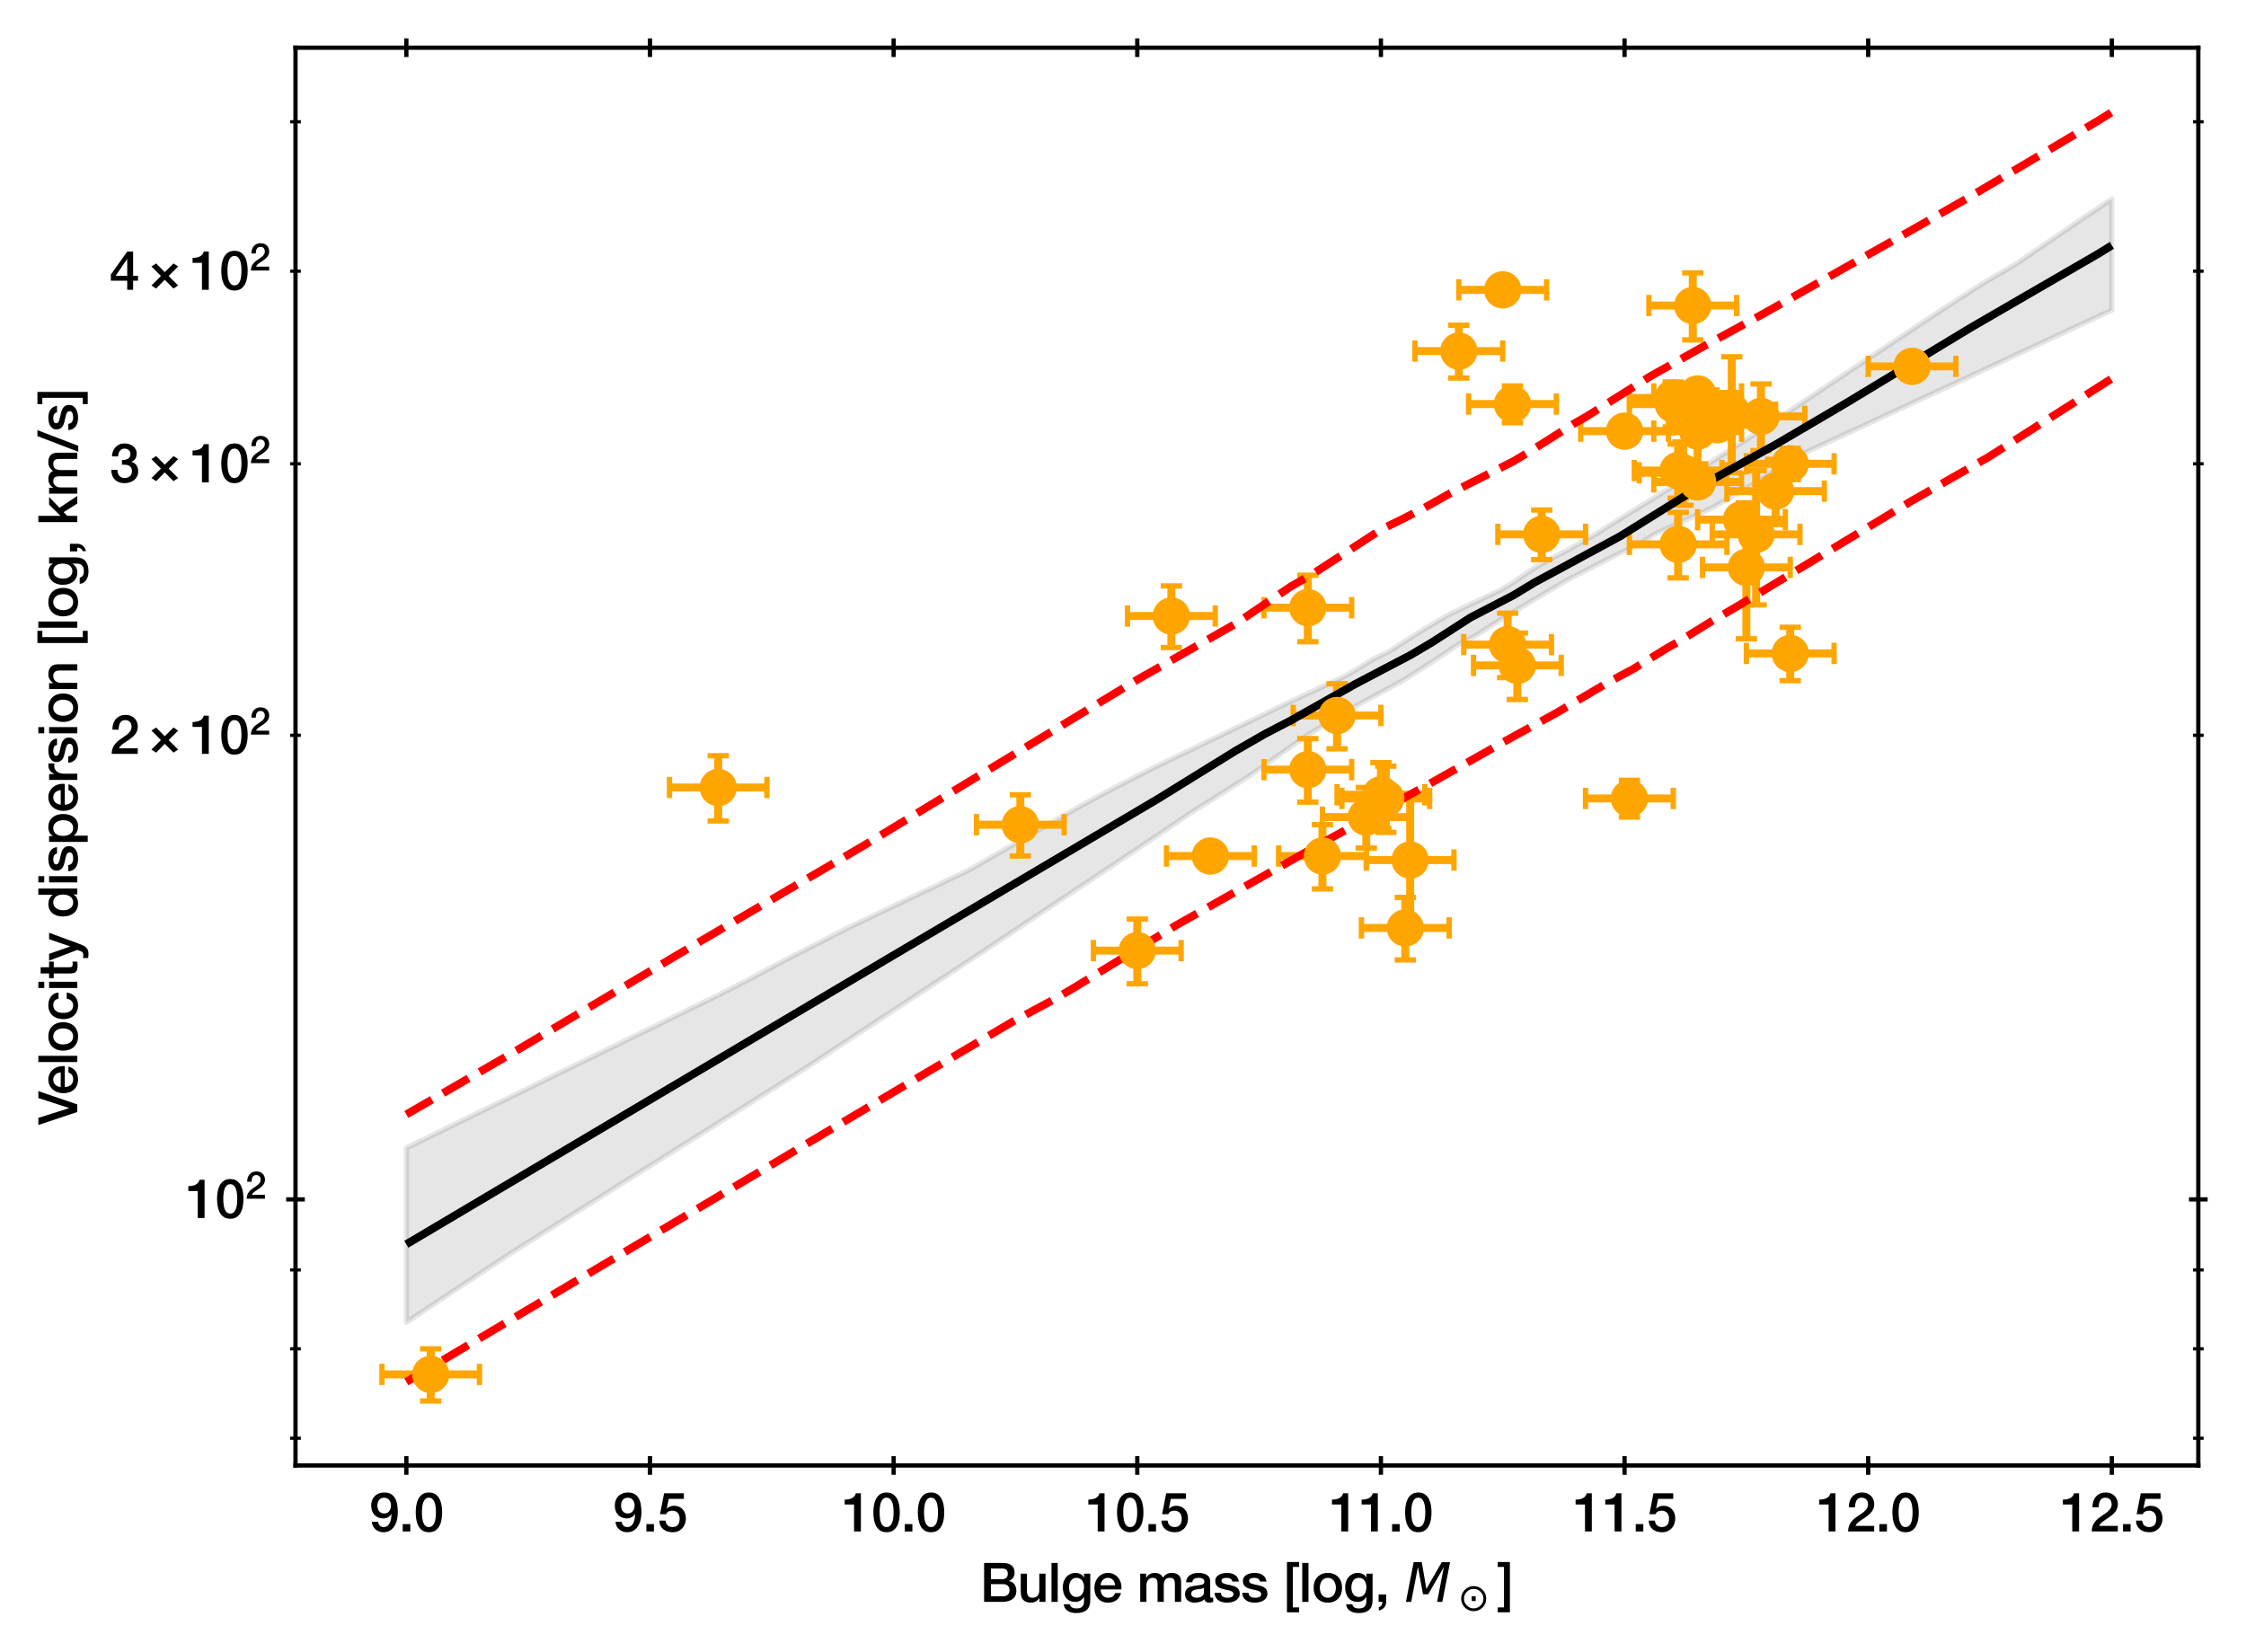 <?xml version="1.0" encoding="utf-8" standalone="no"?>
<!DOCTYPE svg PUBLIC "-//W3C//DTD SVG 1.1//EN"
  "http://www.w3.org/Graphics/SVG/1.1/DTD/svg11.dtd">
<svg xmlns:xlink="http://www.w3.org/1999/xlink" width="421.529pt" height="310.062pt" viewBox="0 0 421.529 310.062" xmlns="http://www.w3.org/2000/svg" version="1.1">
 <defs>
  <style type="text/css">*{stroke-linejoin: round; stroke-linecap: butt}</style>
 </defs>
 <g id="figure_1">
  <g id="patch_1">
   <path d="M 0 310.062 
L 421.529 310.062 
L 421.529 0 
L 0 0 
z
" style="fill: #ffffff"/>
  </g>
  <g id="axes_1">
   <g id="patch_2">
    <path d="M 55.459 275.062 
L 412.579 275.062 
L 412.579 8.95 
L 55.459 8.95 
z
" style="fill: #ffffff"/>
   </g>
   <g id="PolyCollection_1">
    <defs>
     <path id="m147995b959" d="M 76.265 -94.581 
L 76.265 -61.877 
L 77.067 -62.407 
L 77.869 -62.938 
L 78.671 -63.468 
L 79.474 -63.999 
L 80.276 -64.529 
L 81.078 -65.06 
L 81.88 -65.59 
L 82.682 -66.121 
L 83.485 -66.651 
L 84.287 -67.182 
L 85.089 -67.712 
L 85.891 -68.242 
L 86.693 -68.773 
L 87.496 -69.303 
L 88.298 -69.834 
L 89.1 -70.364 
L 89.902 -70.895 
L 90.704 -71.425 
L 91.507 -71.956 
L 92.309 -72.486 
L 93.111 -73.017 
L 93.913 -73.547 
L 94.716 -74.078 
L 95.518 -74.608 
L 96.32 -75.122 
L 97.122 -75.626 
L 97.924 -76.129 
L 98.727 -76.633 
L 99.529 -77.137 
L 100.331 -77.64 
L 101.133 -78.144 
L 101.935 -78.648 
L 102.738 -79.151 
L 103.54 -79.655 
L 104.342 -80.159 
L 105.144 -80.662 
L 105.946 -81.166 
L 106.749 -81.67 
L 107.551 -82.173 
L 108.353 -82.677 
L 109.155 -83.181 
L 109.958 -83.684 
L 110.76 -84.188 
L 111.562 -84.692 
L 112.364 -85.195 
L 113.166 -85.699 
L 113.969 -86.203 
L 114.771 -86.706 
L 115.573 -87.21 
L 116.375 -87.714 
L 117.177 -88.218 
L 117.98 -88.721 
L 118.782 -89.225 
L 119.584 -89.729 
L 120.386 -90.232 
L 121.188 -90.736 
L 121.991 -91.24 
L 122.793 -91.744 
L 123.595 -92.247 
L 124.397 -92.751 
L 125.2 -93.255 
L 126.002 -93.758 
L 126.804 -94.262 
L 127.606 -94.766 
L 128.408 -95.27 
L 129.211 -95.773 
L 130.013 -96.277 
L 130.815 -96.781 
L 131.617 -97.284 
L 132.419 -97.788 
L 133.222 -98.292 
L 134.024 -98.796 
L 134.826 -99.299 
L 135.628 -99.803 
L 136.43 -100.307 
L 137.233 -100.811 
L 138.035 -101.314 
L 138.837 -101.818 
L 139.639 -102.322 
L 140.442 -102.826 
L 141.244 -103.329 
L 142.046 -103.833 
L 142.848 -104.337 
L 143.65 -104.841 
L 144.453 -105.344 
L 145.255 -105.848 
L 146.057 -106.352 
L 146.859 -106.856 
L 147.661 -107.36 
L 148.464 -107.863 
L 149.266 -108.367 
L 150.068 -108.871 
L 150.87 -109.385 
L 151.672 -109.911 
L 152.475 -110.438 
L 153.277 -110.964 
L 154.079 -111.491 
L 154.881 -112.018 
L 155.684 -112.544 
L 156.486 -113.071 
L 157.288 -113.597 
L 158.09 -114.124 
L 158.892 -114.651 
L 159.695 -115.177 
L 160.497 -115.704 
L 161.299 -116.23 
L 162.101 -116.757 
L 162.903 -117.284 
L 163.706 -117.81 
L 164.508 -118.337 
L 165.31 -118.864 
L 166.112 -119.39 
L 166.914 -119.917 
L 167.717 -120.443 
L 168.519 -120.97 
L 169.321 -121.497 
L 170.123 -122.023 
L 170.926 -122.55 
L 171.728 -123.077 
L 172.53 -123.603 
L 173.332 -124.13 
L 174.134 -124.656 
L 174.937 -125.183 
L 175.739 -125.71 
L 176.541 -126.236 
L 177.343 -126.763 
L 178.145 -127.29 
L 178.948 -127.816 
L 179.75 -128.343 
L 180.552 -128.87 
L 181.354 -129.396 
L 182.156 -129.923 
L 182.959 -130.45 
L 183.761 -130.976 
L 184.563 -131.506 
L 185.365 -132.04 
L 186.168 -132.574 
L 186.97 -133.108 
L 187.772 -133.642 
L 188.574 -134.176 
L 189.376 -134.71 
L 190.179 -135.244 
L 190.981 -135.779 
L 191.783 -136.313 
L 192.585 -136.847 
L 193.387 -137.381 
L 194.19 -137.915 
L 194.992 -138.449 
L 195.794 -138.983 
L 196.596 -139.517 
L 197.398 -140.051 
L 198.201 -140.585 
L 199.003 -141.119 
L 199.805 -141.653 
L 200.607 -142.187 
L 201.41 -142.721 
L 202.212 -143.255 
L 203.014 -143.789 
L 203.816 -144.323 
L 204.618 -144.857 
L 205.421 -145.391 
L 206.223 -145.925 
L 207.025 -146.459 
L 207.827 -146.993 
L 208.629 -147.527 
L 209.432 -148.061 
L 210.234 -148.595 
L 211.036 -149.13 
L 211.838 -149.664 
L 212.64 -150.198 
L 213.443 -150.732 
L 214.245 -151.266 
L 215.047 -151.8 
L 215.849 -152.334 
L 216.652 -152.868 
L 217.454 -153.402 
L 218.256 -153.948 
L 219.058 -154.493 
L 219.86 -155.038 
L 220.663 -155.583 
L 221.465 -156.128 
L 222.267 -156.674 
L 223.069 -157.219 
L 223.871 -157.728 
L 224.674 -158.234 
L 225.476 -158.739 
L 226.278 -159.245 
L 227.08 -159.75 
L 227.882 -160.256 
L 228.685 -160.761 
L 229.487 -161.267 
L 230.289 -161.772 
L 231.091 -162.278 
L 231.894 -162.783 
L 232.696 -163.289 
L 233.498 -163.794 
L 234.3 -164.3 
L 235.102 -164.861 
L 235.905 -165.426 
L 236.707 -165.991 
L 237.509 -166.555 
L 238.311 -167.12 
L 239.113 -167.685 
L 239.916 -168.25 
L 240.718 -168.814 
L 241.52 -169.379 
L 242.322 -169.944 
L 243.124 -170.509 
L 243.927 -171.073 
L 244.729 -171.638 
L 245.531 -172.174 
L 246.333 -172.659 
L 247.136 -173.145 
L 247.938 -173.63 
L 248.74 -174.116 
L 249.542 -174.601 
L 250.344 -175.087 
L 251.147 -175.572 
L 251.949 -176.058 
L 252.751 -176.543 
L 253.553 -177.029 
L 254.355 -177.49 
L 255.158 -177.923 
L 255.96 -178.356 
L 256.762 -178.789 
L 257.564 -179.222 
L 258.366 -179.654 
L 259.169 -180.087 
L 259.971 -180.52 
L 260.773 -180.953 
L 261.575 -181.386 
L 262.378 -181.819 
L 263.18 -182.276 
L 263.982 -182.781 
L 264.784 -183.287 
L 265.586 -183.792 
L 266.389 -184.298 
L 267.191 -184.804 
L 267.993 -185.309 
L 268.795 -185.827 
L 269.597 -186.362 
L 270.4 -186.898 
L 271.202 -187.433 
L 272.004 -187.968 
L 272.806 -188.504 
L 273.608 -189.039 
L 274.411 -189.469 
L 275.213 -189.879 
L 276.015 -190.289 
L 276.817 -190.7 
L 277.62 -191.183 
L 278.422 -191.697 
L 279.224 -192.211 
L 280.026 -192.725 
L 280.828 -193.239 
L 281.631 -193.753 
L 282.433 -194.264 
L 283.235 -194.739 
L 284.037 -195.214 
L 284.839 -195.689 
L 285.642 -196.164 
L 286.444 -196.639 
L 287.246 -197.114 
L 288.048 -197.588 
L 288.85 -198.063 
L 289.653 -198.538 
L 290.455 -199.013 
L 291.257 -199.488 
L 292.059 -199.963 
L 292.862 -200.438 
L 293.664 -200.913 
L 294.466 -201.357 
L 295.268 -201.77 
L 296.07 -202.182 
L 296.873 -202.594 
L 297.675 -203.006 
L 298.477 -203.418 
L 299.279 -203.83 
L 300.081 -204.243 
L 300.884 -204.655 
L 301.686 -205.067 
L 302.488 -205.478 
L 303.29 -205.871 
L 304.092 -206.265 
L 304.895 -206.658 
L 305.697 -207.051 
L 306.499 -207.444 
L 307.301 -207.838 
L 308.104 -208.245 
L 308.906 -208.754 
L 309.708 -209.263 
L 310.51 -209.773 
L 311.312 -210.16 
L 312.115 -210.526 
L 312.917 -210.891 
L 313.719 -211.256 
L 314.521 -211.622 
L 315.323 -211.987 
L 316.126 -212.352 
L 316.928 -212.717 
L 317.73 -213.083 
L 318.532 -213.448 
L 319.334 -213.813 
L 320.137 -214.179 
L 320.939 -214.544 
L 321.741 -214.938 
L 322.543 -215.413 
L 323.346 -215.887 
L 324.148 -216.361 
L 324.95 -216.836 
L 325.752 -217.31 
L 326.554 -217.803 
L 327.357 -218.259 
L 328.159 -218.671 
L 328.961 -219.082 
L 329.763 -219.507 
L 330.565 -220.01 
L 331.368 -220.514 
L 332.17 -221.018 
L 332.972 -221.521 
L 333.774 -222.025 
L 334.576 -222.529 
L 335.379 -223.033 
L 336.181 -223.536 
L 336.983 -224.04 
L 337.785 -224.531 
L 338.587 -224.994 
L 339.39 -225.366 
L 340.192 -225.737 
L 340.994 -226.109 
L 341.796 -226.48 
L 342.599 -226.852 
L 343.401 -227.223 
L 344.203 -227.595 
L 345.005 -227.966 
L 345.807 -228.338 
L 346.61 -228.709 
L 347.412 -229.081 
L 348.214 -229.452 
L 349.016 -229.824 
L 349.818 -230.195 
L 350.621 -230.567 
L 351.423 -230.938 
L 352.225 -231.309 
L 353.027 -231.681 
L 353.829 -232.052 
L 354.632 -232.424 
L 355.434 -232.795 
L 356.236 -233.167 
L 357.038 -233.538 
L 357.841 -233.91 
L 358.643 -234.281 
L 359.445 -234.653 
L 360.247 -235.024 
L 361.049 -235.396 
L 361.852 -235.767 
L 362.654 -236.139 
L 363.456 -236.51 
L 364.258 -236.882 
L 365.06 -237.253 
L 365.863 -237.625 
L 366.665 -237.997 
L 367.467 -238.371 
L 368.269 -238.746 
L 369.071 -239.12 
L 369.874 -239.495 
L 370.676 -239.869 
L 371.478 -240.243 
L 372.28 -240.618 
L 373.083 -240.992 
L 373.885 -241.367 
L 374.687 -241.741 
L 375.489 -242.115 
L 376.291 -242.49 
L 377.094 -242.864 
L 377.896 -243.238 
L 378.698 -243.613 
L 379.5 -243.987 
L 380.302 -244.362 
L 381.105 -244.736 
L 381.907 -245.11 
L 382.709 -245.485 
L 383.511 -245.859 
L 384.313 -246.234 
L 385.116 -246.608 
L 385.918 -246.982 
L 386.72 -247.357 
L 387.522 -247.731 
L 388.325 -248.106 
L 389.127 -248.48 
L 389.929 -248.854 
L 390.731 -249.229 
L 391.533 -249.603 
L 392.336 -249.978 
L 393.138 -250.352 
L 393.94 -250.726 
L 394.742 -251.101 
L 395.544 -251.475 
L 396.347 -251.85 
L 396.347 -272.672 
L 396.347 -272.672 
L 395.544 -272.173 
L 394.742 -271.639 
L 393.94 -271.105 
L 393.138 -270.57 
L 392.336 -270.036 
L 391.533 -269.497 
L 390.731 -268.949 
L 389.929 -268.402 
L 389.127 -267.855 
L 388.325 -267.307 
L 387.522 -266.76 
L 386.72 -266.212 
L 385.918 -265.665 
L 385.116 -265.118 
L 384.313 -264.57 
L 383.511 -264.023 
L 382.709 -263.475 
L 381.907 -262.928 
L 381.105 -262.381 
L 380.302 -261.833 
L 379.5 -261.286 
L 378.698 -260.738 
L 377.896 -260.232 
L 377.094 -259.763 
L 376.291 -259.294 
L 375.489 -258.825 
L 374.687 -258.356 
L 373.885 -257.888 
L 373.083 -257.419 
L 372.28 -256.95 
L 371.478 -256.447 
L 370.676 -255.93 
L 369.874 -255.413 
L 369.071 -254.895 
L 368.269 -254.378 
L 367.467 -253.861 
L 366.665 -253.343 
L 365.863 -252.826 
L 365.06 -252.309 
L 364.258 -251.791 
L 363.456 -251.272 
L 362.654 -250.739 
L 361.852 -250.205 
L 361.049 -249.672 
L 360.247 -249.138 
L 359.445 -248.604 
L 358.643 -248.071 
L 357.841 -247.537 
L 357.038 -247.004 
L 356.236 -246.47 
L 355.434 -245.936 
L 354.632 -245.403 
L 353.829 -244.869 
L 353.027 -244.336 
L 352.225 -243.802 
L 351.423 -243.268 
L 350.621 -242.735 
L 349.818 -242.201 
L 349.016 -241.668 
L 348.214 -241.134 
L 347.412 -240.6 
L 346.61 -240.067 
L 345.807 -239.533 
L 345.005 -239 
L 344.203 -238.466 
L 343.401 -237.932 
L 342.599 -237.399 
L 341.796 -236.865 
L 340.994 -236.332 
L 340.192 -235.798 
L 339.39 -235.264 
L 338.587 -234.731 
L 337.785 -234.197 
L 336.983 -233.664 
L 336.181 -233.13 
L 335.379 -232.596 
L 334.576 -232.063 
L 333.774 -231.529 
L 332.972 -230.996 
L 332.17 -230.462 
L 331.368 -229.928 
L 330.565 -229.395 
L 329.763 -228.861 
L 328.961 -228.328 
L 328.159 -227.814 
L 327.357 -227.303 
L 326.554 -226.793 
L 325.752 -226.282 
L 324.95 -225.772 
L 324.148 -225.261 
L 323.346 -224.751 
L 322.543 -224.241 
L 321.741 -223.73 
L 320.939 -223.22 
L 320.137 -222.709 
L 319.334 -222.199 
L 318.532 -221.688 
L 317.73 -221.178 
L 316.928 -220.667 
L 316.126 -220.157 
L 315.323 -219.647 
L 314.521 -219.136 
L 313.719 -218.626 
L 312.917 -218.119 
L 312.115 -217.626 
L 311.312 -217.132 
L 310.51 -216.638 
L 309.708 -216.144 
L 308.906 -215.65 
L 308.104 -215.156 
L 307.301 -214.662 
L 306.499 -214.169 
L 305.697 -213.675 
L 304.895 -213.181 
L 304.092 -212.687 
L 303.29 -212.193 
L 302.488 -211.699 
L 301.686 -211.206 
L 300.884 -210.688 
L 300.081 -210.168 
L 299.279 -209.677 
L 298.477 -209.267 
L 297.675 -208.802 
L 296.873 -208.337 
L 296.07 -207.872 
L 295.268 -207.407 
L 294.466 -206.942 
L 293.664 -206.514 
L 292.862 -206.1 
L 292.059 -205.685 
L 291.257 -205.271 
L 290.455 -204.844 
L 289.653 -204.389 
L 288.85 -203.934 
L 288.048 -203.479 
L 287.246 -202.972 
L 286.444 -202.421 
L 285.642 -201.87 
L 284.839 -201.318 
L 284.037 -200.767 
L 283.235 -200.245 
L 282.433 -199.774 
L 281.631 -199.317 
L 280.828 -198.937 
L 280.026 -198.557 
L 279.224 -198.176 
L 278.422 -197.796 
L 277.62 -197.416 
L 276.817 -197.036 
L 276.015 -196.656 
L 275.213 -196.276 
L 274.411 -195.893 
L 273.608 -195.495 
L 272.806 -195.098 
L 272.004 -194.7 
L 271.202 -194.288 
L 270.4 -193.812 
L 269.597 -193.335 
L 268.795 -192.858 
L 267.993 -192.382 
L 267.191 -191.905 
L 266.389 -191.403 
L 265.586 -190.895 
L 264.784 -190.386 
L 263.982 -189.877 
L 263.18 -189.368 
L 262.378 -188.86 
L 261.575 -188.351 
L 260.773 -187.842 
L 259.971 -187.437 
L 259.169 -187.045 
L 258.366 -186.653 
L 257.564 -186.228 
L 256.762 -185.739 
L 255.96 -185.25 
L 255.158 -184.762 
L 254.355 -184.273 
L 253.553 -183.785 
L 252.751 -183.304 
L 251.949 -182.929 
L 251.147 -182.554 
L 250.344 -182.18 
L 249.542 -181.805 
L 248.74 -181.43 
L 247.938 -181.055 
L 247.136 -180.681 
L 246.333 -180.306 
L 245.531 -179.931 
L 244.729 -179.556 
L 243.927 -179.182 
L 243.124 -178.807 
L 242.322 -178.432 
L 241.52 -178.049 
L 240.718 -177.661 
L 239.916 -177.273 
L 239.113 -176.885 
L 238.311 -176.497 
L 237.509 -176.11 
L 236.707 -175.722 
L 235.905 -175.334 
L 235.102 -174.946 
L 234.3 -174.558 
L 233.498 -174.17 
L 232.696 -173.782 
L 231.894 -173.395 
L 231.091 -173.007 
L 230.289 -172.619 
L 229.487 -172.231 
L 228.685 -171.843 
L 227.882 -171.455 
L 227.08 -171.068 
L 226.278 -170.68 
L 225.476 -170.292 
L 224.674 -169.904 
L 223.871 -169.516 
L 223.069 -169.128 
L 222.267 -168.741 
L 221.465 -168.353 
L 220.663 -167.965 
L 219.86 -167.577 
L 219.058 -167.189 
L 218.256 -166.801 
L 217.454 -166.414 
L 216.652 -166.026 
L 215.849 -165.621 
L 215.047 -165.209 
L 214.245 -164.797 
L 213.443 -164.386 
L 212.64 -163.974 
L 211.838 -163.562 
L 211.036 -163.15 
L 210.234 -162.738 
L 209.432 -162.326 
L 208.629 -161.914 
L 207.827 -161.483 
L 207.025 -161.051 
L 206.223 -160.62 
L 205.421 -160.189 
L 204.618 -159.758 
L 203.816 -159.326 
L 203.014 -158.895 
L 202.212 -158.457 
L 201.41 -157.996 
L 200.607 -157.535 
L 199.805 -157.074 
L 199.003 -156.612 
L 198.201 -156.151 
L 197.398 -155.69 
L 196.596 -155.229 
L 195.794 -154.768 
L 194.992 -154.306 
L 194.19 -153.845 
L 193.387 -153.384 
L 192.585 -152.923 
L 191.783 -152.462 
L 190.981 -152.001 
L 190.179 -151.539 
L 189.376 -151.078 
L 188.574 -150.617 
L 187.772 -150.156 
L 186.97 -149.695 
L 186.168 -149.234 
L 185.365 -148.772 
L 184.563 -148.311 
L 183.761 -147.85 
L 182.959 -147.389 
L 182.156 -146.928 
L 181.354 -146.517 
L 180.552 -146.134 
L 179.75 -145.75 
L 178.948 -145.367 
L 178.145 -144.983 
L 177.343 -144.6 
L 176.541 -144.216 
L 175.739 -143.833 
L 174.937 -143.45 
L 174.134 -143.066 
L 173.332 -142.683 
L 172.53 -142.299 
L 171.728 -141.916 
L 170.926 -141.532 
L 170.123 -141.149 
L 169.321 -140.765 
L 168.519 -140.382 
L 167.717 -139.999 
L 166.914 -139.615 
L 166.112 -139.232 
L 165.31 -138.848 
L 164.508 -138.465 
L 163.706 -138.082 
L 162.903 -137.698 
L 162.101 -137.315 
L 161.299 -136.931 
L 160.497 -136.548 
L 159.695 -136.165 
L 158.892 -135.764 
L 158.09 -135.353 
L 157.288 -134.942 
L 156.486 -134.531 
L 155.684 -134.121 
L 154.881 -133.71 
L 154.079 -133.299 
L 153.277 -132.888 
L 152.475 -132.478 
L 151.672 -132.067 
L 150.87 -131.656 
L 150.068 -131.245 
L 149.266 -130.835 
L 148.464 -130.424 
L 147.661 -130.01 
L 146.859 -129.583 
L 146.057 -129.156 
L 145.255 -128.729 
L 144.453 -128.302 
L 143.65 -127.875 
L 142.848 -127.448 
L 142.046 -127.021 
L 141.244 -126.594 
L 140.442 -126.167 
L 139.639 -125.74 
L 138.837 -125.321 
L 138.035 -124.916 
L 137.233 -124.511 
L 136.43 -124.105 
L 135.628 -123.7 
L 134.826 -123.294 
L 134.024 -122.895 
L 133.222 -122.502 
L 132.419 -122.109 
L 131.617 -121.716 
L 130.815 -121.322 
L 130.013 -120.929 
L 129.211 -120.536 
L 128.408 -120.143 
L 127.606 -119.749 
L 126.804 -119.356 
L 126.002 -118.963 
L 125.2 -118.57 
L 124.397 -118.176 
L 123.595 -117.783 
L 122.793 -117.39 
L 121.991 -116.997 
L 121.188 -116.603 
L 120.386 -116.21 
L 119.584 -115.817 
L 118.782 -115.424 
L 117.98 -115.03 
L 117.177 -114.637 
L 116.375 -114.244 
L 115.573 -113.851 
L 114.771 -113.457 
L 113.969 -113.064 
L 113.166 -112.671 
L 112.364 -112.278 
L 111.562 -111.884 
L 110.76 -111.491 
L 109.958 -111.098 
L 109.155 -110.705 
L 108.353 -110.311 
L 107.551 -109.918 
L 106.749 -109.525 
L 105.946 -109.132 
L 105.144 -108.738 
L 104.342 -108.345 
L 103.54 -107.952 
L 102.738 -107.559 
L 101.935 -107.165 
L 101.133 -106.772 
L 100.331 -106.379 
L 99.529 -105.986 
L 98.727 -105.592 
L 97.924 -105.199 
L 97.122 -104.806 
L 96.32 -104.413 
L 95.518 -104.019 
L 94.716 -103.626 
L 93.913 -103.233 
L 93.111 -102.84 
L 92.309 -102.446 
L 91.507 -102.053 
L 90.704 -101.66 
L 89.902 -101.267 
L 89.1 -100.873 
L 88.298 -100.48 
L 87.496 -100.087 
L 86.693 -99.694 
L 85.891 -99.3 
L 85.089 -98.907 
L 84.287 -98.514 
L 83.485 -98.121 
L 82.682 -97.727 
L 81.88 -97.334 
L 81.078 -96.941 
L 80.276 -96.548 
L 79.474 -96.154 
L 78.671 -95.761 
L 77.869 -95.368 
L 77.067 -94.975 
L 76.265 -94.581 
z
" style="stroke: #000000; stroke-opacity: 0.1"/>
    </defs>
    <g clip-path="url(#p98d6d4dc3f)">
     <use xlink:href="#m147995b959" x="0" y="310.062" style="fill-opacity: 0.1; stroke: #000000; stroke-opacity: 0.1"/>
    </g>
   </g>
   <g id="matplotlib.axis_1">
    <g id="xtick_1">
     <g id="line2d_1">
      <defs>
       <path id="m6884588c7d" d="M 0 1.75 
L 0 -1.75 
" style="stroke: #000000; stroke-width: 0.8"/>
      </defs>
      <g>
       <use xlink:href="#m6884588c7d" x="76.265" y="275.062" style="stroke: #000000; stroke-width: 0.8"/>
      </g>
     </g>
     <g id="line2d_2">
      <g>
       <use xlink:href="#m6884588c7d" x="76.265" y="8.95" style="stroke: #000000; stroke-width: 0.8"/>
      </g>
     </g>
     <g id="text_1">
      <!-- 9.0 -->
      <g transform="translate(69.315 287.453)scale(0.1 -0.1)">
       <defs>
        <path id="HelveticaNeue-Medium-39" d="M 1030 1133 
Q 1056 858 1225 688 
Q 1395 518 1683 518 
Q 1978 518 2154 675 
Q 2330 832 2426 1065 
Q 2522 1299 2557 1564 
Q 2592 1830 2611 2054 
L 2598 2067 
Q 2451 1805 2195 1667 
Q 1939 1530 1632 1530 
Q 1312 1530 1053 1638 
Q 794 1747 608 1942 
Q 422 2138 320 2416 
Q 218 2694 218 3040 
Q 218 3366 320 3644 
Q 422 3923 620 4131 
Q 819 4339 1107 4454 
Q 1395 4570 1760 4570 
Q 2234 4570 2541 4387 
Q 2848 4205 3024 3888 
Q 3200 3571 3270 3142 
Q 3341 2714 3341 2227 
Q 3341 1824 3254 1414 
Q 3168 1005 2969 669 
Q 2771 333 2448 121 
Q 2125 -90 1651 -90 
Q 1382 -90 1145 0 
Q 909 90 726 250 
Q 544 410 429 634 
Q 314 858 301 1133 
L 1030 1133 
z
M 1728 3962 
Q 1530 3962 1382 3888 
Q 1235 3814 1139 3686 
Q 1043 3558 995 3392 
Q 947 3226 947 3046 
Q 947 2861 995 2691 
Q 1043 2522 1139 2394 
Q 1235 2266 1382 2186 
Q 1530 2106 1728 2106 
Q 1933 2106 2086 2182 
Q 2240 2259 2339 2390 
Q 2438 2522 2489 2691 
Q 2541 2861 2541 3046 
Q 2541 3226 2489 3392 
Q 2438 3558 2339 3683 
Q 2240 3808 2086 3885 
Q 1933 3962 1728 3962 
z
" transform="scale(0.016)"/>
        <path id="HelveticaNeue-Medium-2e" d="M 442 864 
L 1331 864 
L 1331 0 
L 442 0 
L 442 864 
z
" transform="scale(0.016)"/>
        <path id="HelveticaNeue-Medium-30" d="M 1779 4570 
Q 2259 4570 2563 4349 
Q 2867 4128 3036 3785 
Q 3206 3443 3267 3033 
Q 3328 2624 3328 2240 
Q 3328 1856 3267 1446 
Q 3206 1037 3036 694 
Q 2867 352 2563 131 
Q 2259 -90 1779 -90 
Q 1299 -90 995 131 
Q 691 352 521 694 
Q 352 1037 291 1446 
Q 230 1856 230 2240 
Q 230 2624 291 3033 
Q 352 3443 521 3785 
Q 691 4128 995 4349 
Q 1299 4570 1779 4570 
z
M 1779 518 
Q 2016 518 2176 656 
Q 2336 794 2429 1027 
Q 2522 1261 2560 1574 
Q 2598 1888 2598 2240 
Q 2598 2592 2560 2902 
Q 2522 3213 2429 3449 
Q 2336 3686 2176 3824 
Q 2016 3962 1779 3962 
Q 1536 3962 1379 3824 
Q 1222 3686 1129 3449 
Q 1037 3213 998 2902 
Q 960 2592 960 2240 
Q 960 1888 998 1574 
Q 1037 1261 1129 1027 
Q 1222 794 1379 656 
Q 1536 518 1779 518 
z
" transform="scale(0.016)"/>
       </defs>
       <use xlink:href="#HelveticaNeue-Medium-39"/>
       <use xlink:href="#HelveticaNeue-Medium-2e" x="55.6"/>
       <use xlink:href="#HelveticaNeue-Medium-30" x="83.4"/>
      </g>
     </g>
    </g>
    <g id="xtick_2">
     <g id="line2d_3">
      <g>
       <use xlink:href="#m6884588c7d" x="121.991" y="275.062" style="stroke: #000000; stroke-width: 0.8"/>
      </g>
     </g>
     <g id="line2d_4">
      <g>
       <use xlink:href="#m6884588c7d" x="121.991" y="8.95" style="stroke: #000000; stroke-width: 0.8"/>
      </g>
     </g>
     <g id="text_2">
      <!-- 9.5 -->
      <g transform="translate(115.041 287.453)scale(0.1 -0.1)">
       <defs>
        <path id="HelveticaNeue-Medium-35" d="M 787 4480 
L 3104 4480 
L 3104 3827 
L 1331 3827 
L 1101 2688 
L 1114 2675 
Q 1261 2842 1488 2928 
Q 1715 3014 1939 3014 
Q 2272 3014 2534 2902 
Q 2797 2790 2976 2588 
Q 3155 2387 3248 2112 
Q 3341 1837 3341 1517 
Q 3341 1248 3254 963 
Q 3168 678 2979 444 
Q 2790 211 2496 60 
Q 2202 -90 1792 -90 
Q 1466 -90 1187 -3 
Q 909 83 697 256 
Q 486 429 361 681 
Q 237 934 224 1274 
L 954 1274 
Q 986 909 1203 713 
Q 1421 518 1779 518 
Q 2010 518 2170 595 
Q 2330 672 2429 806 
Q 2528 941 2569 1120 
Q 2611 1299 2611 1504 
Q 2611 1690 2560 1859 
Q 2509 2029 2406 2157 
Q 2304 2285 2141 2361 
Q 1978 2438 1760 2438 
Q 1530 2438 1328 2352 
Q 1126 2266 1037 2029 
L 307 2029 
L 787 4480 
z
" transform="scale(0.016)"/>
       </defs>
       <use xlink:href="#HelveticaNeue-Medium-39"/>
       <use xlink:href="#HelveticaNeue-Medium-2e" x="55.6"/>
       <use xlink:href="#HelveticaNeue-Medium-35" x="83.4"/>
      </g>
     </g>
    </g>
    <g id="xtick_3">
     <g id="line2d_5">
      <g>
       <use xlink:href="#m6884588c7d" x="167.717" y="275.062" style="stroke: #000000; stroke-width: 0.8"/>
      </g>
     </g>
     <g id="line2d_6">
      <g>
       <use xlink:href="#m6884588c7d" x="167.717" y="8.95" style="stroke: #000000; stroke-width: 0.8"/>
      </g>
     </g>
     <g id="text_3">
      <!-- 10.0 -->
      <g transform="translate(157.988 287.453)scale(0.1 -0.1)">
       <defs>
        <path id="HelveticaNeue-Medium-31" d="M 339 3738 
Q 570 3738 787 3776 
Q 1005 3814 1181 3904 
Q 1357 3994 1481 4134 
Q 1606 4275 1645 4480 
L 2240 4480 
L 2240 0 
L 1440 0 
L 1440 3162 
L 339 3162 
L 339 3738 
z
" transform="scale(0.016)"/>
       </defs>
       <use xlink:href="#HelveticaNeue-Medium-31"/>
       <use xlink:href="#HelveticaNeue-Medium-30" x="55.6"/>
       <use xlink:href="#HelveticaNeue-Medium-2e" x="111.2"/>
       <use xlink:href="#HelveticaNeue-Medium-30" x="139"/>
      </g>
     </g>
    </g>
    <g id="xtick_4">
     <g id="line2d_7">
      <g>
       <use xlink:href="#m6884588c7d" x="213.443" y="275.062" style="stroke: #000000; stroke-width: 0.8"/>
      </g>
     </g>
     <g id="line2d_8">
      <g>
       <use xlink:href="#m6884588c7d" x="213.443" y="8.95" style="stroke: #000000; stroke-width: 0.8"/>
      </g>
     </g>
     <g id="text_4">
      <!-- 10.5 -->
      <g transform="translate(203.714 287.453)scale(0.1 -0.1)">
       <use xlink:href="#HelveticaNeue-Medium-31"/>
       <use xlink:href="#HelveticaNeue-Medium-30" x="55.6"/>
       <use xlink:href="#HelveticaNeue-Medium-2e" x="111.2"/>
       <use xlink:href="#HelveticaNeue-Medium-35" x="139"/>
      </g>
     </g>
    </g>
    <g id="xtick_5">
     <g id="line2d_9">
      <g>
       <use xlink:href="#m6884588c7d" x="259.169" y="275.062" style="stroke: #000000; stroke-width: 0.8"/>
      </g>
     </g>
     <g id="line2d_10">
      <g>
       <use xlink:href="#m6884588c7d" x="259.169" y="8.95" style="stroke: #000000; stroke-width: 0.8"/>
      </g>
     </g>
     <g id="text_5">
      <!-- 11.0 -->
      <g transform="translate(249.44 287.453)scale(0.1 -0.1)">
       <use xlink:href="#HelveticaNeue-Medium-31"/>
       <use xlink:href="#HelveticaNeue-Medium-31" x="55.6"/>
       <use xlink:href="#HelveticaNeue-Medium-2e" x="111.2"/>
       <use xlink:href="#HelveticaNeue-Medium-30" x="139"/>
      </g>
     </g>
    </g>
    <g id="xtick_6">
     <g id="line2d_11">
      <g>
       <use xlink:href="#m6884588c7d" x="304.895" y="275.062" style="stroke: #000000; stroke-width: 0.8"/>
      </g>
     </g>
     <g id="line2d_12">
      <g>
       <use xlink:href="#m6884588c7d" x="304.895" y="8.95" style="stroke: #000000; stroke-width: 0.8"/>
      </g>
     </g>
     <g id="text_6">
      <!-- 11.5 -->
      <g transform="translate(295.166 287.453)scale(0.1 -0.1)">
       <use xlink:href="#HelveticaNeue-Medium-31"/>
       <use xlink:href="#HelveticaNeue-Medium-31" x="55.6"/>
       <use xlink:href="#HelveticaNeue-Medium-2e" x="111.2"/>
       <use xlink:href="#HelveticaNeue-Medium-35" x="139"/>
      </g>
     </g>
    </g>
    <g id="xtick_7">
     <g id="line2d_13">
      <g>
       <use xlink:href="#m6884588c7d" x="350.621" y="275.062" style="stroke: #000000; stroke-width: 0.8"/>
      </g>
     </g>
     <g id="line2d_14">
      <g>
       <use xlink:href="#m6884588c7d" x="350.621" y="8.95" style="stroke: #000000; stroke-width: 0.8"/>
      </g>
     </g>
     <g id="text_7">
      <!-- 12.0 -->
      <g transform="translate(340.892 287.453)scale(0.1 -0.1)">
       <defs>
        <path id="HelveticaNeue-Medium-32" d="M 3309 0 
L 250 0 
Q 256 557 518 973 
Q 781 1389 1235 1696 
Q 1453 1856 1689 2006 
Q 1926 2157 2124 2329 
Q 2323 2502 2451 2704 
Q 2579 2906 2586 3168 
Q 2586 3290 2557 3427 
Q 2528 3565 2445 3683 
Q 2362 3802 2214 3882 
Q 2067 3962 1830 3962 
Q 1613 3962 1469 3875 
Q 1325 3789 1238 3638 
Q 1152 3488 1110 3283 
Q 1069 3078 1062 2842 
L 333 2842 
Q 333 3213 432 3529 
Q 531 3846 729 4076 
Q 928 4307 1213 4438 
Q 1498 4570 1875 4570 
Q 2285 4570 2560 4435 
Q 2835 4301 3004 4096 
Q 3174 3891 3244 3651 
Q 3315 3411 3315 3194 
Q 3315 2925 3232 2707 
Q 3149 2490 3008 2307 
Q 2867 2125 2688 1971 
Q 2509 1818 2317 1683 
Q 2125 1549 1933 1427 
Q 1741 1306 1577 1184 
Q 1414 1062 1292 931 
Q 1171 800 1126 653 
L 3309 653 
L 3309 0 
z
" transform="scale(0.016)"/>
       </defs>
       <use xlink:href="#HelveticaNeue-Medium-31"/>
       <use xlink:href="#HelveticaNeue-Medium-32" x="55.6"/>
       <use xlink:href="#HelveticaNeue-Medium-2e" x="111.2"/>
       <use xlink:href="#HelveticaNeue-Medium-30" x="139"/>
      </g>
     </g>
    </g>
    <g id="xtick_8">
     <g id="line2d_15">
      <g>
       <use xlink:href="#m6884588c7d" x="396.347" y="275.062" style="stroke: #000000; stroke-width: 0.8"/>
      </g>
     </g>
     <g id="line2d_16">
      <g>
       <use xlink:href="#m6884588c7d" x="396.347" y="8.95" style="stroke: #000000; stroke-width: 0.8"/>
      </g>
     </g>
     <g id="text_8">
      <!-- 12.5 -->
      <g transform="translate(386.618 287.453)scale(0.1 -0.1)">
       <use xlink:href="#HelveticaNeue-Medium-31"/>
       <use xlink:href="#HelveticaNeue-Medium-32" x="55.6"/>
       <use xlink:href="#HelveticaNeue-Medium-2e" x="111.2"/>
       <use xlink:href="#HelveticaNeue-Medium-35" x="139"/>
      </g>
     </g>
    </g>
    <g id="text_9">
     <!-- Bulge mass [log, $M_\odot$] -->
     <g transform="translate(183.919 300.762)scale(0.1 -0.1)">
      <defs>
       <path id="HelveticaNeue-Medium-42" d="M 1286 2656 
L 2592 2656 
Q 2880 2656 3072 2819 
Q 3264 2982 3264 3290 
Q 3264 3635 3091 3776 
Q 2918 3917 2592 3917 
L 1286 3917 
L 1286 2656 
z
M 486 4570 
L 2707 4570 
Q 3322 4570 3693 4288 
Q 4064 4006 4064 3437 
Q 4064 3091 3894 2844 
Q 3725 2598 3411 2464 
L 3411 2451 
Q 3834 2362 4051 2051 
Q 4269 1741 4269 1274 
Q 4269 1005 4173 771 
Q 4077 538 3872 368 
Q 3667 198 3347 99 
Q 3027 0 2586 0 
L 486 0 
L 486 4570 
z
M 1286 653 
L 2701 653 
Q 3066 653 3267 841 
Q 3469 1030 3469 1376 
Q 3469 1715 3267 1897 
Q 3066 2080 2701 2080 
L 1286 2080 
L 1286 653 
z
" transform="scale(0.016)"/>
       <path id="HelveticaNeue-Medium-75" d="M 3290 0 
L 2573 0 
L 2573 461 
L 2560 461 
Q 2426 211 2160 60 
Q 1894 -90 1619 -90 
Q 966 -90 675 233 
Q 384 557 384 1210 
L 384 3309 
L 1114 3309 
L 1114 1280 
Q 1114 845 1280 665 
Q 1446 486 1747 486 
Q 1978 486 2131 556 
Q 2285 627 2381 745 
Q 2477 864 2518 1030 
Q 2560 1197 2560 1389 
L 2560 3309 
L 3290 3309 
L 3290 0 
z
" transform="scale(0.016)"/>
       <path id="HelveticaNeue-Medium-6c" d="M 403 4570 
L 1133 4570 
L 1133 0 
L 403 0 
L 403 4570 
z
" transform="scale(0.016)"/>
       <path id="HelveticaNeue-Medium-67" d="M 3443 173 
Q 3443 -576 3024 -944 
Q 2605 -1312 1818 -1312 
Q 1568 -1312 1315 -1261 
Q 1062 -1210 854 -1088 
Q 646 -966 505 -768 
Q 365 -570 339 -282 
L 1069 -282 
Q 1101 -435 1177 -531 
Q 1254 -627 1360 -681 
Q 1466 -736 1594 -752 
Q 1722 -768 1862 -768 
Q 2304 -768 2509 -550 
Q 2714 -333 2714 77 
L 2714 582 
L 2701 582 
Q 2547 307 2281 153 
Q 2016 0 1709 0 
Q 1312 0 1033 137 
Q 755 275 572 515 
Q 390 755 307 1068 
Q 224 1382 224 1741 
Q 224 2074 326 2374 
Q 429 2675 621 2902 
Q 813 3130 1091 3264 
Q 1370 3398 1722 3398 
Q 2035 3398 2297 3267 
Q 2560 3136 2701 2854 
L 2714 2854 
L 2714 3309 
L 3443 3309 
L 3443 173 
z
M 1824 576 
Q 2067 576 2236 675 
Q 2406 774 2512 937 
Q 2618 1101 2666 1309 
Q 2714 1517 2714 1728 
Q 2714 1939 2662 2137 
Q 2611 2336 2505 2489 
Q 2400 2643 2230 2732 
Q 2061 2822 1824 2822 
Q 1581 2822 1414 2720 
Q 1248 2618 1145 2454 
Q 1043 2291 998 2083 
Q 954 1875 954 1670 
Q 954 1466 1005 1270 
Q 1056 1075 1161 921 
Q 1267 768 1430 672 
Q 1594 576 1824 576 
z
" transform="scale(0.016)"/>
       <path id="HelveticaNeue-Medium-65" d="M 2656 1946 
Q 2643 2118 2582 2278 
Q 2522 2438 2416 2556 
Q 2310 2675 2160 2748 
Q 2010 2822 1824 2822 
Q 1632 2822 1475 2755 
Q 1318 2688 1206 2569 
Q 1094 2451 1027 2291 
Q 960 2131 954 1946 
L 2656 1946 
z
M 954 1466 
Q 954 1274 1008 1094 
Q 1062 915 1171 780 
Q 1280 646 1446 566 
Q 1613 486 1843 486 
Q 2163 486 2358 624 
Q 2554 762 2650 1037 
L 3341 1037 
Q 3283 768 3142 557 
Q 3002 346 2803 202 
Q 2605 58 2358 -16 
Q 2112 -90 1843 -90 
Q 1453 -90 1152 38 
Q 851 166 643 396 
Q 435 627 329 947 
Q 224 1267 224 1651 
Q 224 2003 336 2320 
Q 448 2637 656 2877 
Q 864 3117 1158 3257 
Q 1453 3398 1824 3398 
Q 2214 3398 2524 3235 
Q 2835 3072 3040 2803 
Q 3245 2534 3337 2185 
Q 3430 1837 3386 1466 
L 954 1466 
z
" transform="scale(0.016)"/>
       <path id="HelveticaNeue-Medium-20" transform="scale(0.016)"/>
       <path id="HelveticaNeue-Medium-6d" d="M 384 3309 
L 1075 3309 
L 1075 2848 
L 1094 2848 
Q 1178 2970 1274 3072 
Q 1370 3174 1488 3244 
Q 1606 3315 1760 3356 
Q 1914 3398 2112 3398 
Q 2413 3398 2672 3264 
Q 2931 3130 3040 2848 
Q 3226 3104 3469 3251 
Q 3712 3398 4077 3398 
Q 4602 3398 4893 3142 
Q 5184 2886 5184 2285 
L 5184 0 
L 4454 0 
L 4454 1933 
Q 4454 2131 4441 2294 
Q 4429 2458 4368 2576 
Q 4307 2694 4185 2758 
Q 4064 2822 3853 2822 
Q 3482 2822 3315 2592 
Q 3149 2362 3149 1939 
L 3149 0 
L 2419 0 
L 2419 2125 
Q 2419 2470 2294 2646 
Q 2170 2822 1837 2822 
Q 1696 2822 1565 2764 
Q 1434 2707 1334 2598 
Q 1235 2490 1174 2330 
Q 1114 2170 1114 1965 
L 1114 0 
L 384 0 
L 384 3309 
z
" transform="scale(0.016)"/>
       <path id="HelveticaNeue-Medium-61" d="M 3155 736 
Q 3155 602 3190 544 
Q 3226 486 3328 486 
Q 3360 486 3405 486 
Q 3450 486 3507 499 
L 3507 -6 
Q 3469 -19 3408 -35 
Q 3347 -51 3283 -64 
Q 3219 -77 3155 -83 
Q 3091 -90 3046 -90 
Q 2822 -90 2675 0 
Q 2528 90 2483 314 
Q 2266 102 1949 6 
Q 1632 -90 1338 -90 
Q 1114 -90 909 -29 
Q 704 32 547 150 
Q 390 269 297 451 
Q 205 634 205 877 
Q 205 1184 317 1376 
Q 429 1568 611 1677 
Q 794 1786 1021 1834 
Q 1248 1882 1478 1907 
Q 1677 1946 1856 1962 
Q 2035 1978 2172 2016 
Q 2310 2054 2390 2134 
Q 2470 2214 2470 2374 
Q 2470 2515 2403 2604 
Q 2336 2694 2237 2742 
Q 2138 2790 2016 2806 
Q 1894 2822 1786 2822 
Q 1478 2822 1280 2694 
Q 1082 2566 1056 2298 
L 326 2298 
Q 346 2618 480 2829 
Q 614 3040 822 3168 
Q 1030 3296 1292 3347 
Q 1555 3398 1830 3398 
Q 2074 3398 2310 3347 
Q 2547 3296 2736 3181 
Q 2925 3066 3040 2883 
Q 3155 2701 3155 2438 
L 3155 736 
z
M 2426 1658 
Q 2259 1549 2016 1526 
Q 1773 1504 1530 1459 
Q 1414 1440 1305 1405 
Q 1197 1370 1113 1309 
Q 1030 1248 982 1149 
Q 934 1050 934 909 
Q 934 787 1004 704 
Q 1075 621 1174 573 
Q 1274 525 1392 505 
Q 1510 486 1606 486 
Q 1728 486 1869 518 
Q 2010 550 2134 627 
Q 2259 704 2342 822 
Q 2426 941 2426 1114 
L 2426 1658 
z
" transform="scale(0.016)"/>
       <path id="HelveticaNeue-Medium-73" d="M 934 1062 
Q 966 742 1177 614 
Q 1389 486 1683 486 
Q 1786 486 1917 502 
Q 2048 518 2163 563 
Q 2278 608 2352 694 
Q 2426 781 2419 921 
Q 2413 1062 2317 1152 
Q 2221 1242 2070 1296 
Q 1920 1350 1728 1388 
Q 1536 1427 1338 1472 
Q 1133 1517 944 1581 
Q 755 1645 604 1753 
Q 454 1862 364 2032 
Q 275 2202 275 2451 
Q 275 2720 406 2902 
Q 538 3085 739 3197 
Q 941 3309 1187 3353 
Q 1434 3398 1658 3398 
Q 1914 3398 2147 3344 
Q 2381 3290 2569 3168 
Q 2758 3046 2883 2851 
Q 3008 2656 3040 2381 
L 2278 2381 
Q 2227 2643 2038 2732 
Q 1850 2822 1606 2822 
Q 1530 2822 1424 2809 
Q 1318 2797 1225 2761 
Q 1133 2726 1069 2659 
Q 1005 2592 1005 2483 
Q 1005 2349 1097 2265 
Q 1190 2182 1340 2128 
Q 1491 2074 1683 2035 
Q 1875 1997 2080 1952 
Q 2278 1907 2470 1843 
Q 2662 1779 2812 1670 
Q 2963 1562 3056 1395 
Q 3149 1229 3149 986 
Q 3149 691 3014 486 
Q 2880 282 2665 154 
Q 2451 26 2188 -32 
Q 1926 -90 1670 -90 
Q 1357 -90 1091 -19 
Q 826 51 630 195 
Q 435 339 323 553 
Q 211 768 205 1062 
L 934 1062 
z
" transform="scale(0.016)"/>
       <path id="HelveticaNeue-Medium-5b" d="M 461 4678 
L 1888 4678 
L 1888 4102 
L 1152 4102 
L 1152 -646 
L 1888 -646 
L 1888 -1222 
L 461 -1222 
L 461 4678 
z
" transform="scale(0.016)"/>
       <path id="HelveticaNeue-Medium-6f" d="M 1901 -90 
Q 1504 -90 1193 41 
Q 883 173 668 403 
Q 454 634 342 954 
Q 230 1274 230 1658 
Q 230 2035 342 2355 
Q 454 2675 668 2905 
Q 883 3136 1193 3267 
Q 1504 3398 1901 3398 
Q 2298 3398 2608 3267 
Q 2918 3136 3132 2905 
Q 3347 2675 3459 2355 
Q 3571 2035 3571 1658 
Q 3571 1274 3459 954 
Q 3347 634 3132 403 
Q 2918 173 2608 41 
Q 2298 -90 1901 -90 
z
M 1901 486 
Q 2144 486 2323 588 
Q 2502 691 2617 857 
Q 2733 1024 2787 1232 
Q 2842 1440 2842 1658 
Q 2842 1869 2787 2080 
Q 2733 2291 2617 2454 
Q 2502 2618 2323 2720 
Q 2144 2822 1901 2822 
Q 1658 2822 1478 2720 
Q 1299 2618 1184 2454 
Q 1069 2291 1014 2080 
Q 960 1869 960 1658 
Q 960 1440 1014 1232 
Q 1069 1024 1184 857 
Q 1299 691 1478 588 
Q 1658 486 1901 486 
z
" transform="scale(0.016)"/>
       <path id="HelveticaNeue-Medium-2c" d="M 442 864 
L 1331 864 
L 1331 0 
Q 1325 -397 1088 -665 
Q 851 -934 467 -1011 
L 467 -621 
Q 678 -570 784 -387 
Q 890 -205 883 0 
L 442 0 
L 442 864 
z
" transform="scale(0.016)"/>
       <path id="DejaVuSans-Oblique-4d" d="M 1081 4666 
L 2028 4666 
L 2572 1522 
L 4378 4666 
L 5350 4666 
L 4441 0 
L 3828 0 
L 4622 4091 
L 2791 897 
L 2175 897 
L 1581 4103 
L 788 0 
L 172 0 
L 1081 4666 
z
" transform="scale(0.016)"/>
       <path id="DejaVuSans-2299" d="M 2350 2403 
L 3013 2403 
L 3013 1609 
L 2350 1609 
L 2350 2403 
z
M 3306 3522 
Q 3016 3644 2681 3644 
Q 2347 3644 2056 3522 
Q 1769 3400 1531 3163 
Q 1291 2922 1172 2634 
Q 1053 2347 1053 2006 
Q 1053 1675 1172 1387 
Q 1291 1100 1531 859 
Q 1769 622 2056 500 
Q 2347 378 2681 378 
Q 3016 378 3306 500 
Q 3594 622 3831 859 
Q 4072 1100 4190 1387 
Q 4309 1675 4309 2006 
Q 4309 2347 4190 2634 
Q 4072 2922 3831 3163 
Q 3594 3400 3306 3522 
z
M 1878 3956 
Q 2250 4113 2681 4113 
Q 3113 4113 3484 3956 
Q 3856 3800 4163 3494 
Q 4472 3184 4625 2813 
Q 4778 2444 4778 2006 
Q 4778 1578 4625 1206 
Q 4472 838 4163 528 
Q 3856 222 3484 65 
Q 3113 -91 2681 -91 
Q 2250 -91 1878 65 
Q 1506 222 1200 528 
Q 891 838 738 1206 
Q 584 1578 584 2006 
Q 584 2444 738 2813 
Q 891 3184 1200 3494 
Q 1506 3800 1878 3956 
z
" transform="scale(0.016)"/>
       <path id="HelveticaNeue-Medium-5d" d="M 1434 -1222 
L 6 -1222 
L 6 -646 
L 742 -646 
L 742 4102 
L 6 4102 
L 6 4678 
L 1434 4678 
L 1434 -1222 
z
" transform="scale(0.016)"/>
      </defs>
      <use xlink:href="#HelveticaNeue-Medium-42" transform="translate(0 0.906)"/>
      <use xlink:href="#HelveticaNeue-Medium-75" transform="translate(70.4 0.906)"/>
      <use xlink:href="#HelveticaNeue-Medium-6c" transform="translate(127.8 0.906)"/>
      <use xlink:href="#HelveticaNeue-Medium-67" transform="translate(151.9 0.906)"/>
      <use xlink:href="#HelveticaNeue-Medium-65" transform="translate(211.2 0.906)"/>
      <use xlink:href="#HelveticaNeue-Medium-20" transform="translate(266.8 0.906)"/>
      <use xlink:href="#HelveticaNeue-Medium-6d" transform="translate(294.6 0.906)"/>
      <use xlink:href="#HelveticaNeue-Medium-61" transform="translate(381.6 0.906)"/>
      <use xlink:href="#HelveticaNeue-Medium-73" transform="translate(437.2 0.906)"/>
      <use xlink:href="#HelveticaNeue-Medium-73" transform="translate(489.1 0.906)"/>
      <use xlink:href="#HelveticaNeue-Medium-20" transform="translate(541 0.906)"/>
      <use xlink:href="#HelveticaNeue-Medium-5b" transform="translate(568.8 0.906)"/>
      <use xlink:href="#HelveticaNeue-Medium-6c" transform="translate(598.4 0.906)"/>
      <use xlink:href="#HelveticaNeue-Medium-6f" transform="translate(622.5 0.906)"/>
      <use xlink:href="#HelveticaNeue-Medium-67" transform="translate(681.8 0.906)"/>
      <use xlink:href="#HelveticaNeue-Medium-2c" transform="translate(741.1 0.906)"/>
      <use xlink:href="#HelveticaNeue-Medium-20" transform="translate(768.9 0.906)"/>
      <use xlink:href="#DejaVuSans-Oblique-4d" transform="translate(796.7 0.906)"/>
      <use xlink:href="#DejaVuSans-2299" transform="translate(896.617 -15.5)scale(0.7)"/>
      <use xlink:href="#HelveticaNeue-Medium-5d" transform="translate(971.641 0.906)"/>
     </g>
    </g>
   </g>
   <g id="matplotlib.axis_2">
    <g id="ytick_1">
     <g id="line2d_17">
      <defs>
       <path id="m957aa1b5d1" d="M 1.75 0 
L -1.75 -0 
" style="stroke: #000000; stroke-width: 0.8"/>
      </defs>
      <g>
       <use xlink:href="#m957aa1b5d1" x="55.459" y="225.124" style="stroke: #000000; stroke-width: 0.8"/>
      </g>
     </g>
     <g id="line2d_18">
      <g>
       <use xlink:href="#m957aa1b5d1" x="412.579" y="225.124" style="stroke: #000000; stroke-width: 0.8"/>
      </g>
     </g>
     <g id="text_10">
      <!-- $\mathdefault{10^{2}}$ -->
      <g transform="translate(34.809 228.695)scale(0.1 -0.1)">
       <use xlink:href="#HelveticaNeue-Medium-31" transform="translate(0 0.823)"/>
       <use xlink:href="#HelveticaNeue-Medium-30" transform="translate(55.6 0.823)"/>
       <use xlink:href="#HelveticaNeue-Medium-32" transform="translate(112.105 37.016)scale(0.7)"/>
      </g>
     </g>
    </g>
    <g id="ytick_2">
     <g id="line2d_19">
      <defs>
       <path id="mb9af67a5b4" d="M 1 0 
L -1 -0 
" style="stroke: #000000; stroke-width: 0.6"/>
      </defs>
      <g>
       <use xlink:href="#mb9af67a5b4" x="55.459" y="269.95" style="stroke: #000000; stroke-width: 0.6"/>
      </g>
     </g>
     <g id="line2d_20">
      <g>
       <use xlink:href="#mb9af67a5b4" x="412.579" y="269.95" style="stroke: #000000; stroke-width: 0.6"/>
      </g>
     </g>
    </g>
    <g id="ytick_3">
     <g id="line2d_21">
      <g>
       <use xlink:href="#mb9af67a5b4" x="55.459" y="253.168" style="stroke: #000000; stroke-width: 0.6"/>
      </g>
     </g>
     <g id="line2d_22">
      <g>
       <use xlink:href="#mb9af67a5b4" x="412.579" y="253.168" style="stroke: #000000; stroke-width: 0.6"/>
      </g>
     </g>
    </g>
    <g id="ytick_4">
     <g id="line2d_23">
      <g>
       <use xlink:href="#mb9af67a5b4" x="55.459" y="238.366" style="stroke: #000000; stroke-width: 0.6"/>
      </g>
     </g>
     <g id="line2d_24">
      <g>
       <use xlink:href="#mb9af67a5b4" x="412.579" y="238.366" style="stroke: #000000; stroke-width: 0.6"/>
      </g>
     </g>
    </g>
    <g id="ytick_5">
     <g id="line2d_25">
      <g>
       <use xlink:href="#mb9af67a5b4" x="55.459" y="138.013" style="stroke: #000000; stroke-width: 0.6"/>
      </g>
     </g>
     <g id="line2d_26">
      <g>
       <use xlink:href="#mb9af67a5b4" x="412.579" y="138.013" style="stroke: #000000; stroke-width: 0.6"/>
      </g>
     </g>
     <g id="text_11">
      <!-- $\mathdefault{2\times10^{2}}$ -->
      <g transform="translate(20.559 141.583)scale(0.1 -0.1)">
       <defs>
        <path id="HelveticaNeue-Medium-d7" d="M 352 2733 
L 902 3091 
L 1914 2074 
L 2938 3091 
L 3488 2733 
L 2368 1619 
L 3488 506 
L 2938 147 
L 1914 1171 
L 902 147 
L 352 506 
L 1466 1619 
L 352 2733 
z
" transform="scale(0.016)"/>
       </defs>
       <use xlink:href="#HelveticaNeue-Medium-32" transform="translate(0 0.823)"/>
       <use xlink:href="#HelveticaNeue-Medium-d7" transform="translate(73 0.823)"/>
       <use xlink:href="#HelveticaNeue-Medium-31" transform="translate(150.4 0.823)"/>
       <use xlink:href="#HelveticaNeue-Medium-30" transform="translate(206 0.823)"/>
       <use xlink:href="#HelveticaNeue-Medium-32" transform="translate(262.505 37.016)scale(0.7)"/>
      </g>
     </g>
    </g>
    <g id="ytick_6">
     <g id="line2d_27">
      <g>
       <use xlink:href="#mb9af67a5b4" x="55.459" y="87.056" style="stroke: #000000; stroke-width: 0.6"/>
      </g>
     </g>
     <g id="line2d_28">
      <g>
       <use xlink:href="#mb9af67a5b4" x="412.579" y="87.056" style="stroke: #000000; stroke-width: 0.6"/>
      </g>
     </g>
     <g id="text_12">
      <!-- $\mathdefault{3\times10^{2}}$ -->
      <g transform="translate(20.559 90.626)scale(0.1 -0.1)">
       <defs>
        <path id="HelveticaNeue-Medium-33" d="M 1459 2624 
Q 1638 2618 1817 2650 
Q 1997 2682 2137 2762 
Q 2278 2842 2364 2982 
Q 2451 3123 2451 3328 
Q 2451 3616 2256 3789 
Q 2061 3962 1754 3962 
Q 1562 3962 1421 3885 
Q 1280 3808 1187 3677 
Q 1094 3546 1049 3382 
Q 1005 3219 1011 3046 
L 282 3046 
Q 294 3373 403 3651 
Q 512 3930 701 4134 
Q 890 4339 1158 4454 
Q 1427 4570 1766 4570 
Q 2029 4570 2281 4493 
Q 2534 4416 2736 4269 
Q 2938 4122 3059 3894 
Q 3181 3667 3181 3373 
Q 3181 3034 3027 2781 
Q 2874 2528 2547 2413 
L 2547 2400 
Q 2931 2323 3145 2019 
Q 3360 1715 3360 1280 
Q 3360 960 3232 707 
Q 3104 454 2886 278 
Q 2669 102 2381 6 
Q 2093 -90 1773 -90 
Q 1382 -90 1091 22 
Q 800 134 605 339 
Q 410 544 307 832 
Q 205 1120 198 1472 
L 928 1472 
Q 915 1062 1129 790 
Q 1344 518 1773 518 
Q 2138 518 2384 726 
Q 2630 934 2630 1318 
Q 2630 1581 2528 1734 
Q 2426 1888 2259 1968 
Q 2093 2048 1885 2067 
Q 1677 2086 1459 2080 
L 1459 2624 
z
" transform="scale(0.016)"/>
       </defs>
       <use xlink:href="#HelveticaNeue-Medium-33" transform="translate(0 0.823)"/>
       <use xlink:href="#HelveticaNeue-Medium-d7" transform="translate(73 0.823)"/>
       <use xlink:href="#HelveticaNeue-Medium-31" transform="translate(150.4 0.823)"/>
       <use xlink:href="#HelveticaNeue-Medium-30" transform="translate(206 0.823)"/>
       <use xlink:href="#HelveticaNeue-Medium-32" transform="translate(262.505 37.016)scale(0.7)"/>
      </g>
     </g>
    </g>
    <g id="ytick_7">
     <g id="line2d_29">
      <g>
       <use xlink:href="#mb9af67a5b4" x="55.459" y="50.901" style="stroke: #000000; stroke-width: 0.6"/>
      </g>
     </g>
     <g id="line2d_30">
      <g>
       <use xlink:href="#mb9af67a5b4" x="412.579" y="50.901" style="stroke: #000000; stroke-width: 0.6"/>
      </g>
     </g>
     <g id="text_13">
      <!-- $\mathdefault{4\times10^{2}}$ -->
      <g transform="translate(20.559 54.472)scale(0.1 -0.1)">
       <defs>
        <path id="HelveticaNeue-Medium-34" d="M 717 1638 
L 2074 1638 
L 2074 3610 
L 2061 3610 
L 717 1638 
z
M 3341 1062 
L 2765 1062 
L 2765 0 
L 2074 0 
L 2074 1062 
L 154 1062 
L 154 1786 
L 2074 4480 
L 2765 4480 
L 2765 1638 
L 3341 1638 
L 3341 1062 
z
" transform="scale(0.016)"/>
       </defs>
       <use xlink:href="#HelveticaNeue-Medium-34" transform="translate(0 0.823)"/>
       <use xlink:href="#HelveticaNeue-Medium-d7" transform="translate(73 0.823)"/>
       <use xlink:href="#HelveticaNeue-Medium-31" transform="translate(150.4 0.823)"/>
       <use xlink:href="#HelveticaNeue-Medium-30" transform="translate(206 0.823)"/>
       <use xlink:href="#HelveticaNeue-Medium-32" transform="translate(262.505 37.016)scale(0.7)"/>
      </g>
     </g>
    </g>
    <g id="ytick_8">
     <g id="line2d_31">
      <g>
       <use xlink:href="#mb9af67a5b4" x="55.459" y="22.858" style="stroke: #000000; stroke-width: 0.6"/>
      </g>
     </g>
     <g id="line2d_32">
      <g>
       <use xlink:href="#mb9af67a5b4" x="412.579" y="22.858" style="stroke: #000000; stroke-width: 0.6"/>
      </g>
     </g>
    </g>
    <g id="text_14">
     <!-- Velocity dispersion [log, km/s] -->
     <g transform="translate(14.509 211.108)rotate(-90)scale(0.1 -0.1)">
      <defs>
       <path id="HelveticaNeue-Medium-56" d="M -32 4570 
L 800 4570 
L 1946 954 
L 1958 954 
L 3130 4570 
L 3942 4570 
L 2381 0 
L 1491 0 
L -32 4570 
z
" transform="scale(0.016)"/>
       <path id="HelveticaNeue-Medium-63" d="M 2618 2202 
Q 2573 2509 2371 2665 
Q 2170 2822 1862 2822 
Q 1722 2822 1562 2774 
Q 1402 2726 1267 2595 
Q 1133 2464 1043 2230 
Q 954 1997 954 1619 
Q 954 1414 1002 1209 
Q 1050 1005 1155 845 
Q 1261 685 1427 585 
Q 1594 486 1830 486 
Q 2150 486 2358 684 
Q 2566 883 2618 1242 
L 3347 1242 
Q 3245 595 2857 252 
Q 2470 -90 1830 -90 
Q 1440 -90 1142 41 
Q 845 173 640 400 
Q 435 627 329 940 
Q 224 1254 224 1619 
Q 224 1990 326 2316 
Q 429 2643 633 2883 
Q 838 3123 1142 3260 
Q 1446 3398 1856 3398 
Q 2144 3398 2403 3324 
Q 2662 3251 2864 3104 
Q 3066 2957 3194 2733 
Q 3322 2509 3347 2202 
L 2618 2202 
z
" transform="scale(0.016)"/>
       <path id="HelveticaNeue-Medium-69" d="M 403 4570 
L 1133 4570 
L 1133 3878 
L 403 3878 
L 403 4570 
z
M 403 3309 
L 1133 3309 
L 1133 0 
L 403 0 
L 403 3309 
z
" transform="scale(0.016)"/>
       <path id="HelveticaNeue-Medium-74" d="M 51 3309 
L 602 3309 
L 602 4301 
L 1331 4301 
L 1331 3309 
L 1990 3309 
L 1990 2765 
L 1331 2765 
L 1331 998 
Q 1331 883 1340 800 
Q 1350 717 1385 659 
Q 1421 602 1491 573 
Q 1562 544 1683 544 
Q 1760 544 1837 547 
Q 1914 550 1990 570 
L 1990 6 
Q 1869 -6 1753 -19 
Q 1638 -32 1517 -32 
Q 1229 -32 1053 22 
Q 877 77 777 182 
Q 678 288 643 448 
Q 608 608 602 813 
L 602 2765 
L 51 2765 
L 51 3309 
z
" transform="scale(0.016)"/>
       <path id="HelveticaNeue-Medium-79" d="M 19 3309 
L 819 3309 
L 1683 838 
L 1696 838 
L 2534 3309 
L 3296 3309 
L 2010 -179 
Q 1920 -403 1833 -608 
Q 1747 -813 1622 -969 
Q 1498 -1126 1312 -1219 
Q 1126 -1312 838 -1312 
Q 582 -1312 333 -1274 
L 333 -659 
Q 422 -672 505 -688 
Q 589 -704 678 -704 
Q 806 -704 889 -672 
Q 973 -640 1027 -579 
Q 1082 -518 1120 -435 
Q 1158 -352 1190 -243 
L 1274 13 
L 19 3309 
z
" transform="scale(0.016)"/>
       <path id="HelveticaNeue-Medium-64" d="M 3501 0 
L 2810 0 
L 2810 448 
L 2797 448 
Q 2650 160 2368 35 
Q 2086 -90 1773 -90 
Q 1382 -90 1091 48 
Q 800 186 608 422 
Q 416 659 320 982 
Q 224 1306 224 1677 
Q 224 2125 345 2451 
Q 467 2778 668 2989 
Q 870 3200 1129 3299 
Q 1389 3398 1658 3398 
Q 1811 3398 1971 3369 
Q 2131 3341 2278 3277 
Q 2426 3213 2550 3113 
Q 2675 3014 2758 2880 
L 2771 2880 
L 2771 4570 
L 3501 4570 
L 3501 0 
z
M 954 1619 
Q 954 1408 1008 1203 
Q 1062 998 1174 838 
Q 1286 678 1459 582 
Q 1632 486 1869 486 
Q 2112 486 2288 588 
Q 2464 691 2576 857 
Q 2688 1024 2742 1232 
Q 2797 1440 2797 1658 
Q 2797 2208 2550 2515 
Q 2304 2822 1882 2822 
Q 1626 2822 1450 2716 
Q 1274 2611 1162 2441 
Q 1050 2272 1002 2057 
Q 954 1843 954 1619 
z
" transform="scale(0.016)"/>
       <path id="HelveticaNeue-Medium-70" d="M 403 3309 
L 1094 3309 
L 1094 2861 
L 1107 2861 
Q 1261 3149 1536 3273 
Q 1811 3398 2131 3398 
Q 2522 3398 2813 3260 
Q 3104 3123 3296 2883 
Q 3488 2643 3584 2323 
Q 3680 2003 3680 1638 
Q 3680 1306 3593 992 
Q 3507 678 3331 438 
Q 3155 198 2886 54 
Q 2618 -90 2253 -90 
Q 2093 -90 1933 -61 
Q 1773 -32 1625 32 
Q 1478 96 1353 195 
Q 1229 294 1146 429 
L 1133 429 
L 1133 -1222 
L 403 -1222 
L 403 3309 
z
M 2950 1651 
Q 2950 1875 2892 2086 
Q 2835 2298 2720 2461 
Q 2605 2624 2432 2723 
Q 2259 2822 2035 2822 
Q 1574 2822 1340 2502 
Q 1107 2182 1107 1651 
Q 1107 1402 1168 1187 
Q 1229 973 1350 819 
Q 1472 666 1641 576 
Q 1811 486 2035 486 
Q 2285 486 2457 588 
Q 2630 691 2742 854 
Q 2854 1018 2902 1226 
Q 2950 1434 2950 1651 
z
" transform="scale(0.016)"/>
       <path id="HelveticaNeue-Medium-72" d="M 384 3309 
L 1069 3309 
L 1069 2669 
L 1082 2669 
Q 1114 2803 1206 2931 
Q 1299 3059 1430 3164 
Q 1562 3270 1722 3334 
Q 1882 3398 2048 3398 
Q 2176 3398 2224 3392 
Q 2272 3386 2323 3379 
L 2323 2675 
Q 2246 2688 2166 2697 
Q 2086 2707 2010 2707 
Q 1824 2707 1661 2633 
Q 1498 2560 1376 2416 
Q 1254 2272 1184 2061 
Q 1114 1850 1114 1574 
L 1114 0 
L 384 0 
L 384 3309 
z
" transform="scale(0.016)"/>
       <path id="HelveticaNeue-Medium-6e" d="M 384 3309 
L 1075 3309 
L 1075 2822 
L 1088 2810 
Q 1254 3085 1523 3241 
Q 1792 3398 2118 3398 
Q 2662 3398 2976 3116 
Q 3290 2835 3290 2272 
L 3290 0 
L 2560 0 
L 2560 2080 
Q 2547 2470 2393 2646 
Q 2240 2822 1914 2822 
Q 1728 2822 1581 2755 
Q 1434 2688 1331 2569 
Q 1229 2451 1171 2291 
Q 1114 2131 1114 1952 
L 1114 0 
L 384 0 
L 384 3309 
z
" transform="scale(0.016)"/>
       <path id="HelveticaNeue-Medium-6b" d="M 403 4570 
L 1133 4570 
L 1133 1971 
L 2451 3309 
L 3347 3309 
L 2080 2093 
L 3469 0 
L 2579 0 
L 1568 1606 
L 1133 1184 
L 1133 0 
L 403 0 
L 403 4570 
z
" transform="scale(0.016)"/>
       <path id="HelveticaNeue-Medium-2f" d="M 1696 4678 
L 2394 4678 
L 557 -109 
L -141 -109 
L 1696 4678 
z
" transform="scale(0.016)"/>
      </defs>
      <use xlink:href="#HelveticaNeue-Medium-56"/>
      <use xlink:href="#HelveticaNeue-Medium-65" x="55.6"/>
      <use xlink:href="#HelveticaNeue-Medium-6c" x="111.2"/>
      <use xlink:href="#HelveticaNeue-Medium-6f" x="135.3"/>
      <use xlink:href="#HelveticaNeue-Medium-63" x="194.6"/>
      <use xlink:href="#HelveticaNeue-Medium-69" x="250.2"/>
      <use xlink:href="#HelveticaNeue-Medium-74" x="274.3"/>
      <use xlink:href="#HelveticaNeue-Medium-79" x="307.6"/>
      <use xlink:href="#HelveticaNeue-Medium-20" x="359.5"/>
      <use xlink:href="#HelveticaNeue-Medium-64" x="387.3"/>
      <use xlink:href="#HelveticaNeue-Medium-69" x="448.4"/>
      <use xlink:href="#HelveticaNeue-Medium-73" x="472.5"/>
      <use xlink:href="#HelveticaNeue-Medium-70" x="524.4"/>
      <use xlink:href="#HelveticaNeue-Medium-65" x="585.5"/>
      <use xlink:href="#HelveticaNeue-Medium-72" x="641.1"/>
      <use xlink:href="#HelveticaNeue-Medium-73" x="676.3"/>
      <use xlink:href="#HelveticaNeue-Medium-69" x="728.2"/>
      <use xlink:href="#HelveticaNeue-Medium-6f" x="752.3"/>
      <use xlink:href="#HelveticaNeue-Medium-6e" x="811.6"/>
      <use xlink:href="#HelveticaNeue-Medium-20" x="869"/>
      <use xlink:href="#HelveticaNeue-Medium-5b" x="896.8"/>
      <use xlink:href="#HelveticaNeue-Medium-6c" x="926.4"/>
      <use xlink:href="#HelveticaNeue-Medium-6f" x="950.5"/>
      <use xlink:href="#HelveticaNeue-Medium-67" x="1009.8"/>
      <use xlink:href="#HelveticaNeue-Medium-2c" x="1069.1"/>
      <use xlink:href="#HelveticaNeue-Medium-20" x="1096.9"/>
      <use xlink:href="#HelveticaNeue-Medium-6b" x="1124.7"/>
      <use xlink:href="#HelveticaNeue-Medium-6d" x="1178.4"/>
      <use xlink:href="#HelveticaNeue-Medium-2f" x="1265.4"/>
      <use xlink:href="#HelveticaNeue-Medium-73" x="1300.6"/>
      <use xlink:href="#HelveticaNeue-Medium-5d" x="1352.5"/>
     </g>
    </g>
   </g>
   <g id="LineCollection_1">
    <path d="M 71.692 257.972 
L 89.982 257.972 
" clip-path="url(#p98d6d4dc3f)" style="fill: none; stroke: #ffa500; stroke-width: 1.5"/>
    <path d="M 327.758 122.653 
L 344.219 122.653 
" clip-path="url(#p98d6d4dc3f)" style="fill: none; stroke: #ffa500; stroke-width: 1.5"/>
    <path d="M 275.63 75.842 
L 292.091 75.842 
" clip-path="url(#p98d6d4dc3f)" style="fill: none; stroke: #ffa500; stroke-width: 1.5"/>
    <path d="M 218.93 160.675 
L 235.391 160.675 
" clip-path="url(#p98d6d4dc3f)" style="fill: none; stroke: #ffa500; stroke-width: 1.5"/>
    <path d="M 296.664 80.924 
L 313.125 80.924 
" clip-path="url(#p98d6d4dc3f)" style="fill: none; stroke: #ffa500; stroke-width: 1.5"/>
    <path d="M 318.612 97.535 
L 335.074 97.535 
" clip-path="url(#p98d6d4dc3f)" style="fill: none; stroke: #ffa500; stroke-width: 1.5"/>
    <path d="M 281.117 100.297 
L 297.579 100.297 
" clip-path="url(#p98d6d4dc3f)" style="fill: none; stroke: #ffa500; stroke-width: 1.5"/>
    <path d="M 183.264 154.795 
L 199.725 154.795 
" clip-path="url(#p98d6d4dc3f)" style="fill: none; stroke: #ffa500; stroke-width: 1.5"/>
    <path d="M 256.425 161.43 
L 272.886 161.43 
" clip-path="url(#p98d6d4dc3f)" style="fill: none; stroke: #ffa500; stroke-width: 1.5"/>
    <path d="M 306.724 88.319 
L 323.185 88.319 
" clip-path="url(#p98d6d4dc3f)" style="fill: none; stroke: #ffa500; stroke-width: 1.5"/>
    <path d="M 205.212 178.428 
L 221.673 178.428 
" clip-path="url(#p98d6d4dc3f)" style="fill: none; stroke: #ffa500; stroke-width: 1.5"/>
    <path d="M 242.707 134.298 
L 259.169 134.298 
" clip-path="url(#p98d6d4dc3f)" style="fill: none; stroke: #ffa500; stroke-width: 1.5"/>
    <path d="M 274.716 120.996 
L 291.177 120.996 
" clip-path="url(#p98d6d4dc3f)" style="fill: none; stroke: #ffa500; stroke-width: 1.5"/>
    <path d="M 251.853 149.865 
L 268.314 149.865 
" clip-path="url(#p98d6d4dc3f)" style="fill: none; stroke: #ffa500; stroke-width: 1.5"/>
    <path d="M 321.356 100.297 
L 337.817 100.297 
" clip-path="url(#p98d6d4dc3f)" style="fill: none; stroke: #ffa500; stroke-width: 1.5"/>
    <path d="M 310.382 80.924 
L 326.843 80.924 
" clip-path="url(#p98d6d4dc3f)" style="fill: none; stroke: #ffa500; stroke-width: 1.5"/>
    <path d="M 237.22 114.057 
L 253.682 114.057 
" clip-path="url(#p98d6d4dc3f)" style="fill: none; stroke: #ffa500; stroke-width: 1.5"/>
    <path d="M 307.638 88.743 
L 324.1 88.743 
" clip-path="url(#p98d6d4dc3f)" style="fill: none; stroke: #ffa500; stroke-width: 1.5"/>
    <path d="M 297.579 149.865 
L 314.04 149.865 
" clip-path="url(#p98d6d4dc3f)" style="fill: none; stroke: #ffa500; stroke-width: 1.5"/>
    <path d="M 239.964 160.675 
L 256.425 160.675 
" clip-path="url(#p98d6d4dc3f)" style="fill: none; stroke: #ffa500; stroke-width: 1.5"/>
    <path d="M 327.758 87.056 
L 344.219 87.056 
" clip-path="url(#p98d6d4dc3f)" style="fill: none; stroke: #ffa500; stroke-width: 1.5"/>
    <path d="M 237.22 144.459 
L 253.682 144.459 
" clip-path="url(#p98d6d4dc3f)" style="fill: none; stroke: #ffa500; stroke-width: 1.5"/>
    <path d="M 316.783 77.384 
L 333.245 77.384 
" clip-path="url(#p98d6d4dc3f)" style="fill: none; stroke: #ffa500; stroke-width: 1.5"/>
    <path d="M 125.649 147.811 
L 143.939 147.811 
" clip-path="url(#p98d6d4dc3f)" style="fill: none; stroke: #ffa500; stroke-width: 1.5"/>
    <path d="M 309.467 57.348 
L 325.929 57.348 
" clip-path="url(#p98d6d4dc3f)" style="fill: none; stroke: #ffa500; stroke-width: 1.5"/>
    <path d="M 248.194 153.366 
L 264.656 153.366 
" clip-path="url(#p98d6d4dc3f)" style="fill: none; stroke: #ffa500; stroke-width: 1.5"/>
    <path d="M 265.57 65.9 
L 282.032 65.9 
" clip-path="url(#p98d6d4dc3f)" style="fill: none; stroke: #ffa500; stroke-width: 1.5"/>
    <path d="M 350.621 68.765 
L 367.082 68.765 
" clip-path="url(#p98d6d4dc3f)" style="fill: none; stroke: #ffa500; stroke-width: 1.5"/>
    <path d="M 276.545 124.897 
L 293.006 124.897 
" clip-path="url(#p98d6d4dc3f)" style="fill: none; stroke: #ffa500; stroke-width: 1.5"/>
    <path d="M 255.511 174.167 
L 271.972 174.167 
" clip-path="url(#p98d6d4dc3f)" style="fill: none; stroke: #ffa500; stroke-width: 1.5"/>
    <path d="M 310.382 73.94 
L 326.843 73.94 
" clip-path="url(#p98d6d4dc3f)" style="fill: none; stroke: #ffa500; stroke-width: 1.5"/>
    <path d="M 305.809 75.842 
L 322.271 75.842 
" clip-path="url(#p98d6d4dc3f)" style="fill: none; stroke: #ffa500; stroke-width: 1.5"/>
    <path d="M 250.938 149.177 
L 267.399 149.177 
" clip-path="url(#p98d6d4dc3f)" style="fill: none; stroke: #ffa500; stroke-width: 1.5"/>
    <path d="M 211.614 115.624 
L 228.075 115.624 
" clip-path="url(#p98d6d4dc3f)" style="fill: none; stroke: #ffa500; stroke-width: 1.5"/>
    <path d="M 314.04 79.733 
L 330.501 79.733 
" clip-path="url(#p98d6d4dc3f)" style="fill: none; stroke: #ffa500; stroke-width: 1.5"/>
    <path d="M 273.801 54.406 
L 290.262 54.406 
" clip-path="url(#p98d6d4dc3f)" style="fill: none; stroke: #ffa500; stroke-width: 1.5"/>
    <path d="M 305.809 102.173 
L 324.1 102.173 
" clip-path="url(#p98d6d4dc3f)" style="fill: none; stroke: #ffa500; stroke-width: 1.5"/>
    <path d="M 310.382 90.453 
L 326.843 90.453 
" clip-path="url(#p98d6d4dc3f)" style="fill: none; stroke: #ffa500; stroke-width: 1.5"/>
    <path d="M 319.527 106.499 
L 335.988 106.499 
" clip-path="url(#p98d6d4dc3f)" style="fill: none; stroke: #ffa500; stroke-width: 1.5"/>
    <path d="M 305.809 74.698 
L 322.271 74.698 
" clip-path="url(#p98d6d4dc3f)" style="fill: none; stroke: #ffa500; stroke-width: 1.5"/>
    <path d="M 324.1 92.186 
L 342.39 92.186 
" clip-path="url(#p98d6d4dc3f)" style="fill: none; stroke: #ffa500; stroke-width: 1.5"/>
    <path d="M 322.271 78.162 
L 338.732 78.162 
" clip-path="url(#p98d6d4dc3f)" style="fill: none; stroke: #ffa500; stroke-width: 1.5"/>
   </g>
   <g id="LineCollection_2">
    <path d="M 80.837 262.966 
L 80.837 253.168 
" clip-path="url(#p98d6d4dc3f)" style="fill: none; stroke: #ffa500; stroke-width: 1.5"/>
    <path d="M 335.988 127.76 
L 335.988 117.745 
" clip-path="url(#p98d6d4dc3f)" style="fill: none; stroke: #ffa500; stroke-width: 1.5"/>
    <path d="M 283.861 79.338 
L 283.861 72.44 
" clip-path="url(#p98d6d4dc3f)" style="fill: none; stroke: #ffa500; stroke-width: 1.5"/>
    <path d="M 227.16 162.953 
L 227.16 158.438 
" clip-path="url(#p98d6d4dc3f)" style="fill: none; stroke: #ffa500; stroke-width: 1.5"/>
    <path d="M 304.895 82.127 
L 304.895 79.733 
" clip-path="url(#p98d6d4dc3f)" style="fill: none; stroke: #ffa500; stroke-width: 1.5"/>
    <path d="M 326.843 98.449 
L 326.843 96.628 
" clip-path="url(#p98d6d4dc3f)" style="fill: none; stroke: #ffa500; stroke-width: 1.5"/>
    <path d="M 289.348 105.04 
L 289.348 95.727 
" clip-path="url(#p98d6d4dc3f)" style="fill: none; stroke: #ffa500; stroke-width: 1.5"/>
    <path d="M 191.494 160.675 
L 191.494 149.177 
" clip-path="url(#p98d6d4dc3f)" style="fill: none; stroke: #ffa500; stroke-width: 1.5"/>
    <path d="M 264.656 174.167 
L 264.656 149.865 
" clip-path="url(#p98d6d4dc3f)" style="fill: none; stroke: #ffa500; stroke-width: 1.5"/>
    <path d="M 314.954 93.502 
L 314.954 83.341 
" clip-path="url(#p98d6d4dc3f)" style="fill: none; stroke: #ffa500; stroke-width: 1.5"/>
    <path d="M 213.443 184.647 
L 213.443 172.503 
" clip-path="url(#p98d6d4dc3f)" style="fill: none; stroke: #ffa500; stroke-width: 1.5"/>
    <path d="M 250.938 140.552 
L 250.938 128.341 
" clip-path="url(#p98d6d4dc3f)" style="fill: none; stroke: #ffa500; stroke-width: 1.5"/>
    <path d="M 282.946 127.183 
L 282.946 115.1 
" clip-path="url(#p98d6d4dc3f)" style="fill: none; stroke: #ffa500; stroke-width: 1.5"/>
    <path d="M 260.083 156.239 
L 260.083 143.8 
" clip-path="url(#p98d6d4dc3f)" style="fill: none; stroke: #ffa500; stroke-width: 1.5"/>
    <path d="M 329.587 113.538 
L 329.587 88.319 
" clip-path="url(#p98d6d4dc3f)" style="fill: none; stroke: #ffa500; stroke-width: 1.5"/>
    <path d="M 318.612 87.056 
L 318.612 75.078 
" clip-path="url(#p98d6d4dc3f)" style="fill: none; stroke: #ffa500; stroke-width: 1.5"/>
    <path d="M 245.451 120.448 
L 245.451 107.974 
" clip-path="url(#p98d6d4dc3f)" style="fill: none; stroke: #ffa500; stroke-width: 1.5"/>
    <path d="M 315.869 94.832 
L 315.869 82.935 
" clip-path="url(#p98d6d4dc3f)" style="fill: none; stroke: #ffa500; stroke-width: 1.5"/>
    <path d="M 305.809 153.366 
L 305.809 146.459 
" clip-path="url(#p98d6d4dc3f)" style="fill: none; stroke: #ffa500; stroke-width: 1.5"/>
    <path d="M 248.194 166.845 
L 248.194 154.795 
" clip-path="url(#p98d6d4dc3f)" style="fill: none; stroke: #ffa500; stroke-width: 1.5"/>
    <path d="M 335.988 90.023 
L 335.988 84.157 
" clip-path="url(#p98d6d4dc3f)" style="fill: none; stroke: #ffa500; stroke-width: 1.5"/>
    <path d="M 245.451 150.558 
L 245.451 138.643 
" clip-path="url(#p98d6d4dc3f)" style="fill: none; stroke: #ffa500; stroke-width: 1.5"/>
    <path d="M 325.014 88.743 
L 325.014 66.967 
" clip-path="url(#p98d6d4dc3f)" style="fill: none; stroke: #ffa500; stroke-width: 1.5"/>
    <path d="M 134.794 154.078 
L 134.794 141.841 
" clip-path="url(#p98d6d4dc3f)" style="fill: none; stroke: #ffa500; stroke-width: 1.5"/>
    <path d="M 317.698 63.794 
L 317.698 51.216 
" clip-path="url(#p98d6d4dc3f)" style="fill: none; stroke: #ffa500; stroke-width: 1.5"/>
    <path d="M 256.425 159.179 
L 256.425 147.811 
" clip-path="url(#p98d6d4dc3f)" style="fill: none; stroke: #ffa500; stroke-width: 1.5"/>
    <path d="M 273.801 70.957 
L 273.801 61.039 
" clip-path="url(#p98d6d4dc3f)" style="fill: none; stroke: #ffa500; stroke-width: 1.5"/>
    <path d="M 358.851 70.589 
L 358.851 66.967 
" clip-path="url(#p98d6d4dc3f)" style="fill: none; stroke: #ffa500; stroke-width: 1.5"/>
    <path d="M 284.775 131.284 
L 284.775 118.82 
" clip-path="url(#p98d6d4dc3f)" style="fill: none; stroke: #ffa500; stroke-width: 1.5"/>
    <path d="M 263.741 180.174 
L 263.741 168.435 
" clip-path="url(#p98d6d4dc3f)" style="fill: none; stroke: #ffa500; stroke-width: 1.5"/>
    <path d="M 318.612 74.698 
L 318.612 73.188 
" clip-path="url(#p98d6d4dc3f)" style="fill: none; stroke: #ffa500; stroke-width: 1.5"/>
    <path d="M 314.04 80.129 
L 314.04 71.696 
" clip-path="url(#p98d6d4dc3f)" style="fill: none; stroke: #ffa500; stroke-width: 1.5"/>
    <path d="M 259.169 155.515 
L 259.169 143.143 
" clip-path="url(#p98d6d4dc3f)" style="fill: none; stroke: #ffa500; stroke-width: 1.5"/>
    <path d="M 219.844 121.546 
L 219.844 109.969 
" clip-path="url(#p98d6d4dc3f)" style="fill: none; stroke: #ffa500; stroke-width: 1.5"/>
    <path d="M 322.271 80.526 
L 322.271 78.945 
" clip-path="url(#p98d6d4dc3f)" style="fill: none; stroke: #ffa500; stroke-width: 1.5"/>
    <path d="M 282.032 55.379 
L 282.032 53.44 
" clip-path="url(#p98d6d4dc3f)" style="fill: none; stroke: #ffa500; stroke-width: 1.5"/>
    <path d="M 314.954 108.47 
L 314.954 96.176 
" clip-path="url(#p98d6d4dc3f)" style="fill: none; stroke: #ffa500; stroke-width: 1.5"/>
    <path d="M 318.612 92.623 
L 318.612 88.319 
" clip-path="url(#p98d6d4dc3f)" style="fill: none; stroke: #ffa500; stroke-width: 1.5"/>
    <path d="M 327.758 119.903 
L 327.758 94.387 
" clip-path="url(#p98d6d4dc3f)" style="fill: none; stroke: #ffa500; stroke-width: 1.5"/>
    <path d="M 314.04 76.61 
L 314.04 72.813 
" clip-path="url(#p98d6d4dc3f)" style="fill: none; stroke: #ffa500; stroke-width: 1.5"/>
    <path d="M 333.245 98.449 
L 333.245 86.221 
" clip-path="url(#p98d6d4dc3f)" style="fill: none; stroke: #ffa500; stroke-width: 1.5"/>
    <path d="M 330.501 84.567 
L 330.501 72.067 
" clip-path="url(#p98d6d4dc3f)" style="fill: none; stroke: #ffa500; stroke-width: 1.5"/>
   </g>
   <g id="line2d_33">
    <defs>
     <path id="mff468a1fc1" d="M 0 2 
L 0 -2 
" style="stroke: #ffa500"/>
    </defs>
    <g clip-path="url(#p98d6d4dc3f)">
     <use xlink:href="#mff468a1fc1" x="71.692" y="257.972" style="fill: #ffa500; stroke: #ffa500"/>
     <use xlink:href="#mff468a1fc1" x="327.758" y="122.653" style="fill: #ffa500; stroke: #ffa500"/>
     <use xlink:href="#mff468a1fc1" x="275.63" y="75.842" style="fill: #ffa500; stroke: #ffa500"/>
     <use xlink:href="#mff468a1fc1" x="218.93" y="160.675" style="fill: #ffa500; stroke: #ffa500"/>
     <use xlink:href="#mff468a1fc1" x="296.664" y="80.924" style="fill: #ffa500; stroke: #ffa500"/>
     <use xlink:href="#mff468a1fc1" x="318.612" y="97.535" style="fill: #ffa500; stroke: #ffa500"/>
     <use xlink:href="#mff468a1fc1" x="281.117" y="100.297" style="fill: #ffa500; stroke: #ffa500"/>
     <use xlink:href="#mff468a1fc1" x="183.264" y="154.795" style="fill: #ffa500; stroke: #ffa500"/>
     <use xlink:href="#mff468a1fc1" x="256.425" y="161.43" style="fill: #ffa500; stroke: #ffa500"/>
     <use xlink:href="#mff468a1fc1" x="306.724" y="88.319" style="fill: #ffa500; stroke: #ffa500"/>
     <use xlink:href="#mff468a1fc1" x="205.212" y="178.428" style="fill: #ffa500; stroke: #ffa500"/>
     <use xlink:href="#mff468a1fc1" x="242.707" y="134.298" style="fill: #ffa500; stroke: #ffa500"/>
     <use xlink:href="#mff468a1fc1" x="274.716" y="120.996" style="fill: #ffa500; stroke: #ffa500"/>
     <use xlink:href="#mff468a1fc1" x="251.853" y="149.865" style="fill: #ffa500; stroke: #ffa500"/>
     <use xlink:href="#mff468a1fc1" x="321.356" y="100.297" style="fill: #ffa500; stroke: #ffa500"/>
     <use xlink:href="#mff468a1fc1" x="310.382" y="80.924" style="fill: #ffa500; stroke: #ffa500"/>
     <use xlink:href="#mff468a1fc1" x="237.22" y="114.057" style="fill: #ffa500; stroke: #ffa500"/>
     <use xlink:href="#mff468a1fc1" x="307.638" y="88.743" style="fill: #ffa500; stroke: #ffa500"/>
     <use xlink:href="#mff468a1fc1" x="297.579" y="149.865" style="fill: #ffa500; stroke: #ffa500"/>
     <use xlink:href="#mff468a1fc1" x="239.964" y="160.675" style="fill: #ffa500; stroke: #ffa500"/>
     <use xlink:href="#mff468a1fc1" x="327.758" y="87.056" style="fill: #ffa500; stroke: #ffa500"/>
     <use xlink:href="#mff468a1fc1" x="237.22" y="144.459" style="fill: #ffa500; stroke: #ffa500"/>
     <use xlink:href="#mff468a1fc1" x="316.783" y="77.384" style="fill: #ffa500; stroke: #ffa500"/>
     <use xlink:href="#mff468a1fc1" x="125.649" y="147.811" style="fill: #ffa500; stroke: #ffa500"/>
     <use xlink:href="#mff468a1fc1" x="309.467" y="57.348" style="fill: #ffa500; stroke: #ffa500"/>
     <use xlink:href="#mff468a1fc1" x="248.194" y="153.366" style="fill: #ffa500; stroke: #ffa500"/>
     <use xlink:href="#mff468a1fc1" x="265.57" y="65.9" style="fill: #ffa500; stroke: #ffa500"/>
     <use xlink:href="#mff468a1fc1" x="350.621" y="68.765" style="fill: #ffa500; stroke: #ffa500"/>
     <use xlink:href="#mff468a1fc1" x="276.545" y="124.897" style="fill: #ffa500; stroke: #ffa500"/>
     <use xlink:href="#mff468a1fc1" x="255.511" y="174.167" style="fill: #ffa500; stroke: #ffa500"/>
     <use xlink:href="#mff468a1fc1" x="310.382" y="73.94" style="fill: #ffa500; stroke: #ffa500"/>
     <use xlink:href="#mff468a1fc1" x="305.809" y="75.842" style="fill: #ffa500; stroke: #ffa500"/>
     <use xlink:href="#mff468a1fc1" x="250.938" y="149.177" style="fill: #ffa500; stroke: #ffa500"/>
     <use xlink:href="#mff468a1fc1" x="211.614" y="115.624" style="fill: #ffa500; stroke: #ffa500"/>
     <use xlink:href="#mff468a1fc1" x="314.04" y="79.733" style="fill: #ffa500; stroke: #ffa500"/>
     <use xlink:href="#mff468a1fc1" x="273.801" y="54.406" style="fill: #ffa500; stroke: #ffa500"/>
     <use xlink:href="#mff468a1fc1" x="305.809" y="102.173" style="fill: #ffa500; stroke: #ffa500"/>
     <use xlink:href="#mff468a1fc1" x="310.382" y="90.453" style="fill: #ffa500; stroke: #ffa500"/>
     <use xlink:href="#mff468a1fc1" x="319.527" y="106.499" style="fill: #ffa500; stroke: #ffa500"/>
     <use xlink:href="#mff468a1fc1" x="305.809" y="74.698" style="fill: #ffa500; stroke: #ffa500"/>
     <use xlink:href="#mff468a1fc1" x="324.1" y="92.186" style="fill: #ffa500; stroke: #ffa500"/>
     <use xlink:href="#mff468a1fc1" x="322.271" y="78.162" style="fill: #ffa500; stroke: #ffa500"/>
    </g>
   </g>
   <g id="line2d_34">
    <g clip-path="url(#p98d6d4dc3f)">
     <use xlink:href="#mff468a1fc1" x="89.982" y="257.972" style="fill: #ffa500; stroke: #ffa500"/>
     <use xlink:href="#mff468a1fc1" x="344.219" y="122.653" style="fill: #ffa500; stroke: #ffa500"/>
     <use xlink:href="#mff468a1fc1" x="292.091" y="75.842" style="fill: #ffa500; stroke: #ffa500"/>
     <use xlink:href="#mff468a1fc1" x="235.391" y="160.675" style="fill: #ffa500; stroke: #ffa500"/>
     <use xlink:href="#mff468a1fc1" x="313.125" y="80.924" style="fill: #ffa500; stroke: #ffa500"/>
     <use xlink:href="#mff468a1fc1" x="335.074" y="97.535" style="fill: #ffa500; stroke: #ffa500"/>
     <use xlink:href="#mff468a1fc1" x="297.579" y="100.297" style="fill: #ffa500; stroke: #ffa500"/>
     <use xlink:href="#mff468a1fc1" x="199.725" y="154.795" style="fill: #ffa500; stroke: #ffa500"/>
     <use xlink:href="#mff468a1fc1" x="272.886" y="161.43" style="fill: #ffa500; stroke: #ffa500"/>
     <use xlink:href="#mff468a1fc1" x="323.185" y="88.319" style="fill: #ffa500; stroke: #ffa500"/>
     <use xlink:href="#mff468a1fc1" x="221.673" y="178.428" style="fill: #ffa500; stroke: #ffa500"/>
     <use xlink:href="#mff468a1fc1" x="259.169" y="134.298" style="fill: #ffa500; stroke: #ffa500"/>
     <use xlink:href="#mff468a1fc1" x="291.177" y="120.996" style="fill: #ffa500; stroke: #ffa500"/>
     <use xlink:href="#mff468a1fc1" x="268.314" y="149.865" style="fill: #ffa500; stroke: #ffa500"/>
     <use xlink:href="#mff468a1fc1" x="337.817" y="100.297" style="fill: #ffa500; stroke: #ffa500"/>
     <use xlink:href="#mff468a1fc1" x="326.843" y="80.924" style="fill: #ffa500; stroke: #ffa500"/>
     <use xlink:href="#mff468a1fc1" x="253.682" y="114.057" style="fill: #ffa500; stroke: #ffa500"/>
     <use xlink:href="#mff468a1fc1" x="324.1" y="88.743" style="fill: #ffa500; stroke: #ffa500"/>
     <use xlink:href="#mff468a1fc1" x="314.04" y="149.865" style="fill: #ffa500; stroke: #ffa500"/>
     <use xlink:href="#mff468a1fc1" x="256.425" y="160.675" style="fill: #ffa500; stroke: #ffa500"/>
     <use xlink:href="#mff468a1fc1" x="344.219" y="87.056" style="fill: #ffa500; stroke: #ffa500"/>
     <use xlink:href="#mff468a1fc1" x="253.682" y="144.459" style="fill: #ffa500; stroke: #ffa500"/>
     <use xlink:href="#mff468a1fc1" x="333.245" y="77.384" style="fill: #ffa500; stroke: #ffa500"/>
     <use xlink:href="#mff468a1fc1" x="143.939" y="147.811" style="fill: #ffa500; stroke: #ffa500"/>
     <use xlink:href="#mff468a1fc1" x="325.929" y="57.348" style="fill: #ffa500; stroke: #ffa500"/>
     <use xlink:href="#mff468a1fc1" x="264.656" y="153.366" style="fill: #ffa500; stroke: #ffa500"/>
     <use xlink:href="#mff468a1fc1" x="282.032" y="65.9" style="fill: #ffa500; stroke: #ffa500"/>
     <use xlink:href="#mff468a1fc1" x="367.082" y="68.765" style="fill: #ffa500; stroke: #ffa500"/>
     <use xlink:href="#mff468a1fc1" x="293.006" y="124.897" style="fill: #ffa500; stroke: #ffa500"/>
     <use xlink:href="#mff468a1fc1" x="271.972" y="174.167" style="fill: #ffa500; stroke: #ffa500"/>
     <use xlink:href="#mff468a1fc1" x="326.843" y="73.94" style="fill: #ffa500; stroke: #ffa500"/>
     <use xlink:href="#mff468a1fc1" x="322.271" y="75.842" style="fill: #ffa500; stroke: #ffa500"/>
     <use xlink:href="#mff468a1fc1" x="267.399" y="149.177" style="fill: #ffa500; stroke: #ffa500"/>
     <use xlink:href="#mff468a1fc1" x="228.075" y="115.624" style="fill: #ffa500; stroke: #ffa500"/>
     <use xlink:href="#mff468a1fc1" x="330.501" y="79.733" style="fill: #ffa500; stroke: #ffa500"/>
     <use xlink:href="#mff468a1fc1" x="290.262" y="54.406" style="fill: #ffa500; stroke: #ffa500"/>
     <use xlink:href="#mff468a1fc1" x="324.1" y="102.173" style="fill: #ffa500; stroke: #ffa500"/>
     <use xlink:href="#mff468a1fc1" x="326.843" y="90.453" style="fill: #ffa500; stroke: #ffa500"/>
     <use xlink:href="#mff468a1fc1" x="335.988" y="106.499" style="fill: #ffa500; stroke: #ffa500"/>
     <use xlink:href="#mff468a1fc1" x="322.271" y="74.698" style="fill: #ffa500; stroke: #ffa500"/>
     <use xlink:href="#mff468a1fc1" x="342.39" y="92.186" style="fill: #ffa500; stroke: #ffa500"/>
     <use xlink:href="#mff468a1fc1" x="338.732" y="78.162" style="fill: #ffa500; stroke: #ffa500"/>
    </g>
   </g>
   <g id="line2d_35">
    <defs>
     <path id="me86ad5eb5d" d="M 2 0 
L -2 -0 
" style="stroke: #ffa500"/>
    </defs>
    <g clip-path="url(#p98d6d4dc3f)">
     <use xlink:href="#me86ad5eb5d" x="80.837" y="262.966" style="fill: #ffa500; stroke: #ffa500"/>
     <use xlink:href="#me86ad5eb5d" x="335.988" y="127.76" style="fill: #ffa500; stroke: #ffa500"/>
     <use xlink:href="#me86ad5eb5d" x="283.861" y="79.338" style="fill: #ffa500; stroke: #ffa500"/>
     <use xlink:href="#me86ad5eb5d" x="227.16" y="162.953" style="fill: #ffa500; stroke: #ffa500"/>
     <use xlink:href="#me86ad5eb5d" x="304.895" y="82.127" style="fill: #ffa500; stroke: #ffa500"/>
     <use xlink:href="#me86ad5eb5d" x="326.843" y="98.449" style="fill: #ffa500; stroke: #ffa500"/>
     <use xlink:href="#me86ad5eb5d" x="289.348" y="105.04" style="fill: #ffa500; stroke: #ffa500"/>
     <use xlink:href="#me86ad5eb5d" x="191.494" y="160.675" style="fill: #ffa500; stroke: #ffa500"/>
     <use xlink:href="#me86ad5eb5d" x="264.656" y="174.167" style="fill: #ffa500; stroke: #ffa500"/>
     <use xlink:href="#me86ad5eb5d" x="314.954" y="93.502" style="fill: #ffa500; stroke: #ffa500"/>
     <use xlink:href="#me86ad5eb5d" x="213.443" y="184.647" style="fill: #ffa500; stroke: #ffa500"/>
     <use xlink:href="#me86ad5eb5d" x="250.938" y="140.552" style="fill: #ffa500; stroke: #ffa500"/>
     <use xlink:href="#me86ad5eb5d" x="282.946" y="127.183" style="fill: #ffa500; stroke: #ffa500"/>
     <use xlink:href="#me86ad5eb5d" x="260.083" y="156.239" style="fill: #ffa500; stroke: #ffa500"/>
     <use xlink:href="#me86ad5eb5d" x="329.587" y="113.538" style="fill: #ffa500; stroke: #ffa500"/>
     <use xlink:href="#me86ad5eb5d" x="318.612" y="87.056" style="fill: #ffa500; stroke: #ffa500"/>
     <use xlink:href="#me86ad5eb5d" x="245.451" y="120.448" style="fill: #ffa500; stroke: #ffa500"/>
     <use xlink:href="#me86ad5eb5d" x="315.869" y="94.832" style="fill: #ffa500; stroke: #ffa500"/>
     <use xlink:href="#me86ad5eb5d" x="305.809" y="153.366" style="fill: #ffa500; stroke: #ffa500"/>
     <use xlink:href="#me86ad5eb5d" x="248.194" y="166.845" style="fill: #ffa500; stroke: #ffa500"/>
     <use xlink:href="#me86ad5eb5d" x="335.988" y="90.023" style="fill: #ffa500; stroke: #ffa500"/>
     <use xlink:href="#me86ad5eb5d" x="245.451" y="150.558" style="fill: #ffa500; stroke: #ffa500"/>
     <use xlink:href="#me86ad5eb5d" x="325.014" y="88.743" style="fill: #ffa500; stroke: #ffa500"/>
     <use xlink:href="#me86ad5eb5d" x="134.794" y="154.078" style="fill: #ffa500; stroke: #ffa500"/>
     <use xlink:href="#me86ad5eb5d" x="317.698" y="63.794" style="fill: #ffa500; stroke: #ffa500"/>
     <use xlink:href="#me86ad5eb5d" x="256.425" y="159.179" style="fill: #ffa500; stroke: #ffa500"/>
     <use xlink:href="#me86ad5eb5d" x="273.801" y="70.957" style="fill: #ffa500; stroke: #ffa500"/>
     <use xlink:href="#me86ad5eb5d" x="358.851" y="70.589" style="fill: #ffa500; stroke: #ffa500"/>
     <use xlink:href="#me86ad5eb5d" x="284.775" y="131.284" style="fill: #ffa500; stroke: #ffa500"/>
     <use xlink:href="#me86ad5eb5d" x="263.741" y="180.174" style="fill: #ffa500; stroke: #ffa500"/>
     <use xlink:href="#me86ad5eb5d" x="318.612" y="74.698" style="fill: #ffa500; stroke: #ffa500"/>
     <use xlink:href="#me86ad5eb5d" x="314.04" y="80.129" style="fill: #ffa500; stroke: #ffa500"/>
     <use xlink:href="#me86ad5eb5d" x="259.169" y="155.515" style="fill: #ffa500; stroke: #ffa500"/>
     <use xlink:href="#me86ad5eb5d" x="219.844" y="121.546" style="fill: #ffa500; stroke: #ffa500"/>
     <use xlink:href="#me86ad5eb5d" x="322.271" y="80.526" style="fill: #ffa500; stroke: #ffa500"/>
     <use xlink:href="#me86ad5eb5d" x="282.032" y="55.379" style="fill: #ffa500; stroke: #ffa500"/>
     <use xlink:href="#me86ad5eb5d" x="314.954" y="108.47" style="fill: #ffa500; stroke: #ffa500"/>
     <use xlink:href="#me86ad5eb5d" x="318.612" y="92.623" style="fill: #ffa500; stroke: #ffa500"/>
     <use xlink:href="#me86ad5eb5d" x="327.758" y="119.903" style="fill: #ffa500; stroke: #ffa500"/>
     <use xlink:href="#me86ad5eb5d" x="314.04" y="76.61" style="fill: #ffa500; stroke: #ffa500"/>
     <use xlink:href="#me86ad5eb5d" x="333.245" y="98.449" style="fill: #ffa500; stroke: #ffa500"/>
     <use xlink:href="#me86ad5eb5d" x="330.501" y="84.567" style="fill: #ffa500; stroke: #ffa500"/>
    </g>
   </g>
   <g id="line2d_36">
    <g clip-path="url(#p98d6d4dc3f)">
     <use xlink:href="#me86ad5eb5d" x="80.837" y="253.168" style="fill: #ffa500; stroke: #ffa500"/>
     <use xlink:href="#me86ad5eb5d" x="335.988" y="117.745" style="fill: #ffa500; stroke: #ffa500"/>
     <use xlink:href="#me86ad5eb5d" x="283.861" y="72.44" style="fill: #ffa500; stroke: #ffa500"/>
     <use xlink:href="#me86ad5eb5d" x="227.16" y="158.438" style="fill: #ffa500; stroke: #ffa500"/>
     <use xlink:href="#me86ad5eb5d" x="304.895" y="79.733" style="fill: #ffa500; stroke: #ffa500"/>
     <use xlink:href="#me86ad5eb5d" x="326.843" y="96.628" style="fill: #ffa500; stroke: #ffa500"/>
     <use xlink:href="#me86ad5eb5d" x="289.348" y="95.727" style="fill: #ffa500; stroke: #ffa500"/>
     <use xlink:href="#me86ad5eb5d" x="191.494" y="149.177" style="fill: #ffa500; stroke: #ffa500"/>
     <use xlink:href="#me86ad5eb5d" x="264.656" y="149.865" style="fill: #ffa500; stroke: #ffa500"/>
     <use xlink:href="#me86ad5eb5d" x="314.954" y="83.341" style="fill: #ffa500; stroke: #ffa500"/>
     <use xlink:href="#me86ad5eb5d" x="213.443" y="172.503" style="fill: #ffa500; stroke: #ffa500"/>
     <use xlink:href="#me86ad5eb5d" x="250.938" y="128.341" style="fill: #ffa500; stroke: #ffa500"/>
     <use xlink:href="#me86ad5eb5d" x="282.946" y="115.1" style="fill: #ffa500; stroke: #ffa500"/>
     <use xlink:href="#me86ad5eb5d" x="260.083" y="143.8" style="fill: #ffa500; stroke: #ffa500"/>
     <use xlink:href="#me86ad5eb5d" x="329.587" y="88.319" style="fill: #ffa500; stroke: #ffa500"/>
     <use xlink:href="#me86ad5eb5d" x="318.612" y="75.078" style="fill: #ffa500; stroke: #ffa500"/>
     <use xlink:href="#me86ad5eb5d" x="245.451" y="107.974" style="fill: #ffa500; stroke: #ffa500"/>
     <use xlink:href="#me86ad5eb5d" x="315.869" y="82.935" style="fill: #ffa500; stroke: #ffa500"/>
     <use xlink:href="#me86ad5eb5d" x="305.809" y="146.459" style="fill: #ffa500; stroke: #ffa500"/>
     <use xlink:href="#me86ad5eb5d" x="248.194" y="154.795" style="fill: #ffa500; stroke: #ffa500"/>
     <use xlink:href="#me86ad5eb5d" x="335.988" y="84.157" style="fill: #ffa500; stroke: #ffa500"/>
     <use xlink:href="#me86ad5eb5d" x="245.451" y="138.643" style="fill: #ffa500; stroke: #ffa500"/>
     <use xlink:href="#me86ad5eb5d" x="325.014" y="66.967" style="fill: #ffa500; stroke: #ffa500"/>
     <use xlink:href="#me86ad5eb5d" x="134.794" y="141.841" style="fill: #ffa500; stroke: #ffa500"/>
     <use xlink:href="#me86ad5eb5d" x="317.698" y="51.216" style="fill: #ffa500; stroke: #ffa500"/>
     <use xlink:href="#me86ad5eb5d" x="256.425" y="147.811" style="fill: #ffa500; stroke: #ffa500"/>
     <use xlink:href="#me86ad5eb5d" x="273.801" y="61.039" style="fill: #ffa500; stroke: #ffa500"/>
     <use xlink:href="#me86ad5eb5d" x="358.851" y="66.967" style="fill: #ffa500; stroke: #ffa500"/>
     <use xlink:href="#me86ad5eb5d" x="284.775" y="118.82" style="fill: #ffa500; stroke: #ffa500"/>
     <use xlink:href="#me86ad5eb5d" x="263.741" y="168.435" style="fill: #ffa500; stroke: #ffa500"/>
     <use xlink:href="#me86ad5eb5d" x="318.612" y="73.188" style="fill: #ffa500; stroke: #ffa500"/>
     <use xlink:href="#me86ad5eb5d" x="314.04" y="71.696" style="fill: #ffa500; stroke: #ffa500"/>
     <use xlink:href="#me86ad5eb5d" x="259.169" y="143.143" style="fill: #ffa500; stroke: #ffa500"/>
     <use xlink:href="#me86ad5eb5d" x="219.844" y="109.969" style="fill: #ffa500; stroke: #ffa500"/>
     <use xlink:href="#me86ad5eb5d" x="322.271" y="78.945" style="fill: #ffa500; stroke: #ffa500"/>
     <use xlink:href="#me86ad5eb5d" x="282.032" y="53.44" style="fill: #ffa500; stroke: #ffa500"/>
     <use xlink:href="#me86ad5eb5d" x="314.954" y="96.176" style="fill: #ffa500; stroke: #ffa500"/>
     <use xlink:href="#me86ad5eb5d" x="318.612" y="88.319" style="fill: #ffa500; stroke: #ffa500"/>
     <use xlink:href="#me86ad5eb5d" x="327.758" y="94.387" style="fill: #ffa500; stroke: #ffa500"/>
     <use xlink:href="#me86ad5eb5d" x="314.04" y="72.813" style="fill: #ffa500; stroke: #ffa500"/>
     <use xlink:href="#me86ad5eb5d" x="333.245" y="86.221" style="fill: #ffa500; stroke: #ffa500"/>
     <use xlink:href="#me86ad5eb5d" x="330.501" y="72.067" style="fill: #ffa500; stroke: #ffa500"/>
    </g>
   </g>
   <g id="line2d_37">
    <path d="M 76.265 233.544 
L 167.717 179.285 
L 182.959 170.276 
L 217.454 149.866 
L 231.894 140.919 
L 237.509 137.699 
L 242.322 135.199 
L 254.355 128.393 
L 264.784 122.92 
L 268.795 120.542 
L 276.015 115.886 
L 284.037 111.732 
L 288.048 109.299 
L 292.059 107.146 
L 304.092 100.641 
L 319.334 91.148 
L 323.346 88.909 
L 332.972 83.598 
L 342.599 77.946 
L 346.61 75.58 
L 369.874 61.498 
L 393.94 47.549 
L 396.347 46.053 
L 396.347 46.053 
" clip-path="url(#p98d6d4dc3f)" style="fill: none; stroke: #000000; stroke-width: 1.5"/>
   </g>
   <g id="line2d_38">
    <path d="M 76.265 259.374 
L 168.519 204.504 
L 174.134 201.171 
L 190.179 191.692 
L 198.201 187.381 
L 201.41 185.493 
L 220.663 173.72 
L 247.938 158.33 
L 267.993 147.288 
L 283.235 138.69 
L 292.059 133.841 
L 301.686 128.16 
L 306.499 125.58 
L 312.917 121.619 
L 315.323 120.26 
L 320.939 116.791 
L 326.554 113.503 
L 358.643 94.096 
L 373.083 85.858 
L 396.347 71.048 
L 396.347 71.048 
" clip-path="url(#p98d6d4dc3f)" style="fill: none; stroke-dasharray: 5.55,2.4; stroke-dashoffset: 0; stroke: #ff0000; stroke-width: 1.5"/>
   </g>
   <g id="line2d_39">
    <path d="M 76.265 209.174 
L 95.518 198.014 
L 131.617 176.574 
L 162.101 158.713 
L 185.365 144.583 
L 213.443 127.575 
L 231.894 117.083 
L 242.322 110.051 
L 246.333 107.752 
L 259.169 99.414 
L 263.18 97.437 
L 267.191 95.39 
L 272.004 92.684 
L 284.037 86.585 
L 287.246 84.667 
L 295.268 79.596 
L 297.675 78.23 
L 309.708 70.64 
L 320.137 64.782 
L 330.565 59.101 
L 358.643 43.264 
L 369.071 37.3 
L 393.94 22.559 
L 396.347 21.046 
L 396.347 21.046 
" clip-path="url(#p98d6d4dc3f)" style="fill: none; stroke-dasharray: 5.55,2.4; stroke-dashoffset: 0; stroke: #ff0000; stroke-width: 1.5"/>
   </g>
   <g id="line2d_40">
    <defs>
     <path id="m3a691dd93d" d="M 0 3 
C 0.796 3 1.559 2.684 2.121 2.121 
C 2.684 1.559 3 0.796 3 0 
C 3 -0.796 2.684 -1.559 2.121 -2.121 
C 1.559 -2.684 0.796 -3 0 -3 
C -0.796 -3 -1.559 -2.684 -2.121 -2.121 
C -2.684 -1.559 -3 -0.796 -3 0 
C -3 0.796 -2.684 1.559 -2.121 2.121 
C -1.559 2.684 -0.796 3 0 3 
z
" style="stroke: #ffa500"/>
    </defs>
    <g clip-path="url(#p98d6d4dc3f)">
     <use xlink:href="#m3a691dd93d" x="80.837" y="257.972" style="fill: #ffa500; stroke: #ffa500"/>
     <use xlink:href="#m3a691dd93d" x="335.988" y="122.653" style="fill: #ffa500; stroke: #ffa500"/>
     <use xlink:href="#m3a691dd93d" x="283.861" y="75.842" style="fill: #ffa500; stroke: #ffa500"/>
     <use xlink:href="#m3a691dd93d" x="227.16" y="160.675" style="fill: #ffa500; stroke: #ffa500"/>
     <use xlink:href="#m3a691dd93d" x="304.895" y="80.924" style="fill: #ffa500; stroke: #ffa500"/>
     <use xlink:href="#m3a691dd93d" x="326.843" y="97.535" style="fill: #ffa500; stroke: #ffa500"/>
     <use xlink:href="#m3a691dd93d" x="289.348" y="100.297" style="fill: #ffa500; stroke: #ffa500"/>
     <use xlink:href="#m3a691dd93d" x="191.494" y="154.795" style="fill: #ffa500; stroke: #ffa500"/>
     <use xlink:href="#m3a691dd93d" x="264.656" y="161.43" style="fill: #ffa500; stroke: #ffa500"/>
     <use xlink:href="#m3a691dd93d" x="314.954" y="88.319" style="fill: #ffa500; stroke: #ffa500"/>
     <use xlink:href="#m3a691dd93d" x="213.443" y="178.428" style="fill: #ffa500; stroke: #ffa500"/>
     <use xlink:href="#m3a691dd93d" x="250.938" y="134.298" style="fill: #ffa500; stroke: #ffa500"/>
     <use xlink:href="#m3a691dd93d" x="282.946" y="120.996" style="fill: #ffa500; stroke: #ffa500"/>
     <use xlink:href="#m3a691dd93d" x="260.083" y="149.865" style="fill: #ffa500; stroke: #ffa500"/>
     <use xlink:href="#m3a691dd93d" x="329.587" y="100.297" style="fill: #ffa500; stroke: #ffa500"/>
     <use xlink:href="#m3a691dd93d" x="318.612" y="80.924" style="fill: #ffa500; stroke: #ffa500"/>
     <use xlink:href="#m3a691dd93d" x="245.451" y="114.057" style="fill: #ffa500; stroke: #ffa500"/>
     <use xlink:href="#m3a691dd93d" x="315.869" y="88.743" style="fill: #ffa500; stroke: #ffa500"/>
     <use xlink:href="#m3a691dd93d" x="305.809" y="149.865" style="fill: #ffa500; stroke: #ffa500"/>
     <use xlink:href="#m3a691dd93d" x="248.194" y="160.675" style="fill: #ffa500; stroke: #ffa500"/>
     <use xlink:href="#m3a691dd93d" x="335.988" y="87.056" style="fill: #ffa500; stroke: #ffa500"/>
     <use xlink:href="#m3a691dd93d" x="245.451" y="144.459" style="fill: #ffa500; stroke: #ffa500"/>
     <use xlink:href="#m3a691dd93d" x="325.014" y="77.384" style="fill: #ffa500; stroke: #ffa500"/>
     <use xlink:href="#m3a691dd93d" x="134.794" y="147.811" style="fill: #ffa500; stroke: #ffa500"/>
     <use xlink:href="#m3a691dd93d" x="317.698" y="57.348" style="fill: #ffa500; stroke: #ffa500"/>
     <use xlink:href="#m3a691dd93d" x="256.425" y="153.366" style="fill: #ffa500; stroke: #ffa500"/>
     <use xlink:href="#m3a691dd93d" x="273.801" y="65.9" style="fill: #ffa500; stroke: #ffa500"/>
     <use xlink:href="#m3a691dd93d" x="358.851" y="68.765" style="fill: #ffa500; stroke: #ffa500"/>
     <use xlink:href="#m3a691dd93d" x="284.775" y="124.897" style="fill: #ffa500; stroke: #ffa500"/>
     <use xlink:href="#m3a691dd93d" x="263.741" y="174.167" style="fill: #ffa500; stroke: #ffa500"/>
     <use xlink:href="#m3a691dd93d" x="318.612" y="73.94" style="fill: #ffa500; stroke: #ffa500"/>
     <use xlink:href="#m3a691dd93d" x="314.04" y="75.842" style="fill: #ffa500; stroke: #ffa500"/>
     <use xlink:href="#m3a691dd93d" x="259.169" y="149.177" style="fill: #ffa500; stroke: #ffa500"/>
     <use xlink:href="#m3a691dd93d" x="219.844" y="115.624" style="fill: #ffa500; stroke: #ffa500"/>
     <use xlink:href="#m3a691dd93d" x="322.271" y="79.733" style="fill: #ffa500; stroke: #ffa500"/>
     <use xlink:href="#m3a691dd93d" x="282.032" y="54.406" style="fill: #ffa500; stroke: #ffa500"/>
     <use xlink:href="#m3a691dd93d" x="314.954" y="102.173" style="fill: #ffa500; stroke: #ffa500"/>
     <use xlink:href="#m3a691dd93d" x="318.612" y="90.453" style="fill: #ffa500; stroke: #ffa500"/>
     <use xlink:href="#m3a691dd93d" x="327.758" y="106.499" style="fill: #ffa500; stroke: #ffa500"/>
     <use xlink:href="#m3a691dd93d" x="314.04" y="74.698" style="fill: #ffa500; stroke: #ffa500"/>
     <use xlink:href="#m3a691dd93d" x="333.245" y="92.186" style="fill: #ffa500; stroke: #ffa500"/>
     <use xlink:href="#m3a691dd93d" x="330.501" y="78.162" style="fill: #ffa500; stroke: #ffa500"/>
    </g>
   </g>
   <g id="patch_3">
    <path d="M 55.459 275.062 
L 55.459 8.95 
" style="fill: none; stroke: #000000; stroke-width: 0.8; stroke-linejoin: miter; stroke-linecap: square"/>
   </g>
   <g id="patch_4">
    <path d="M 412.579 275.062 
L 412.579 8.95 
" style="fill: none; stroke: #000000; stroke-width: 0.8; stroke-linejoin: miter; stroke-linecap: square"/>
   </g>
   <g id="patch_5">
    <path d="M 55.459 275.062 
L 412.579 275.062 
" style="fill: none; stroke: #000000; stroke-width: 0.8; stroke-linejoin: miter; stroke-linecap: square"/>
   </g>
   <g id="patch_6">
    <path d="M 55.459 8.95 
L 412.579 8.95 
" style="fill: none; stroke: #000000; stroke-width: 0.8; stroke-linejoin: miter; stroke-linecap: square"/>
   </g>
  </g>
 </g>
 <defs>
  <clipPath id="p98d6d4dc3f">
   <rect x="55.459" y="8.95" width="357.12" height="266.112"/>
  </clipPath>
 </defs>
</svg>
